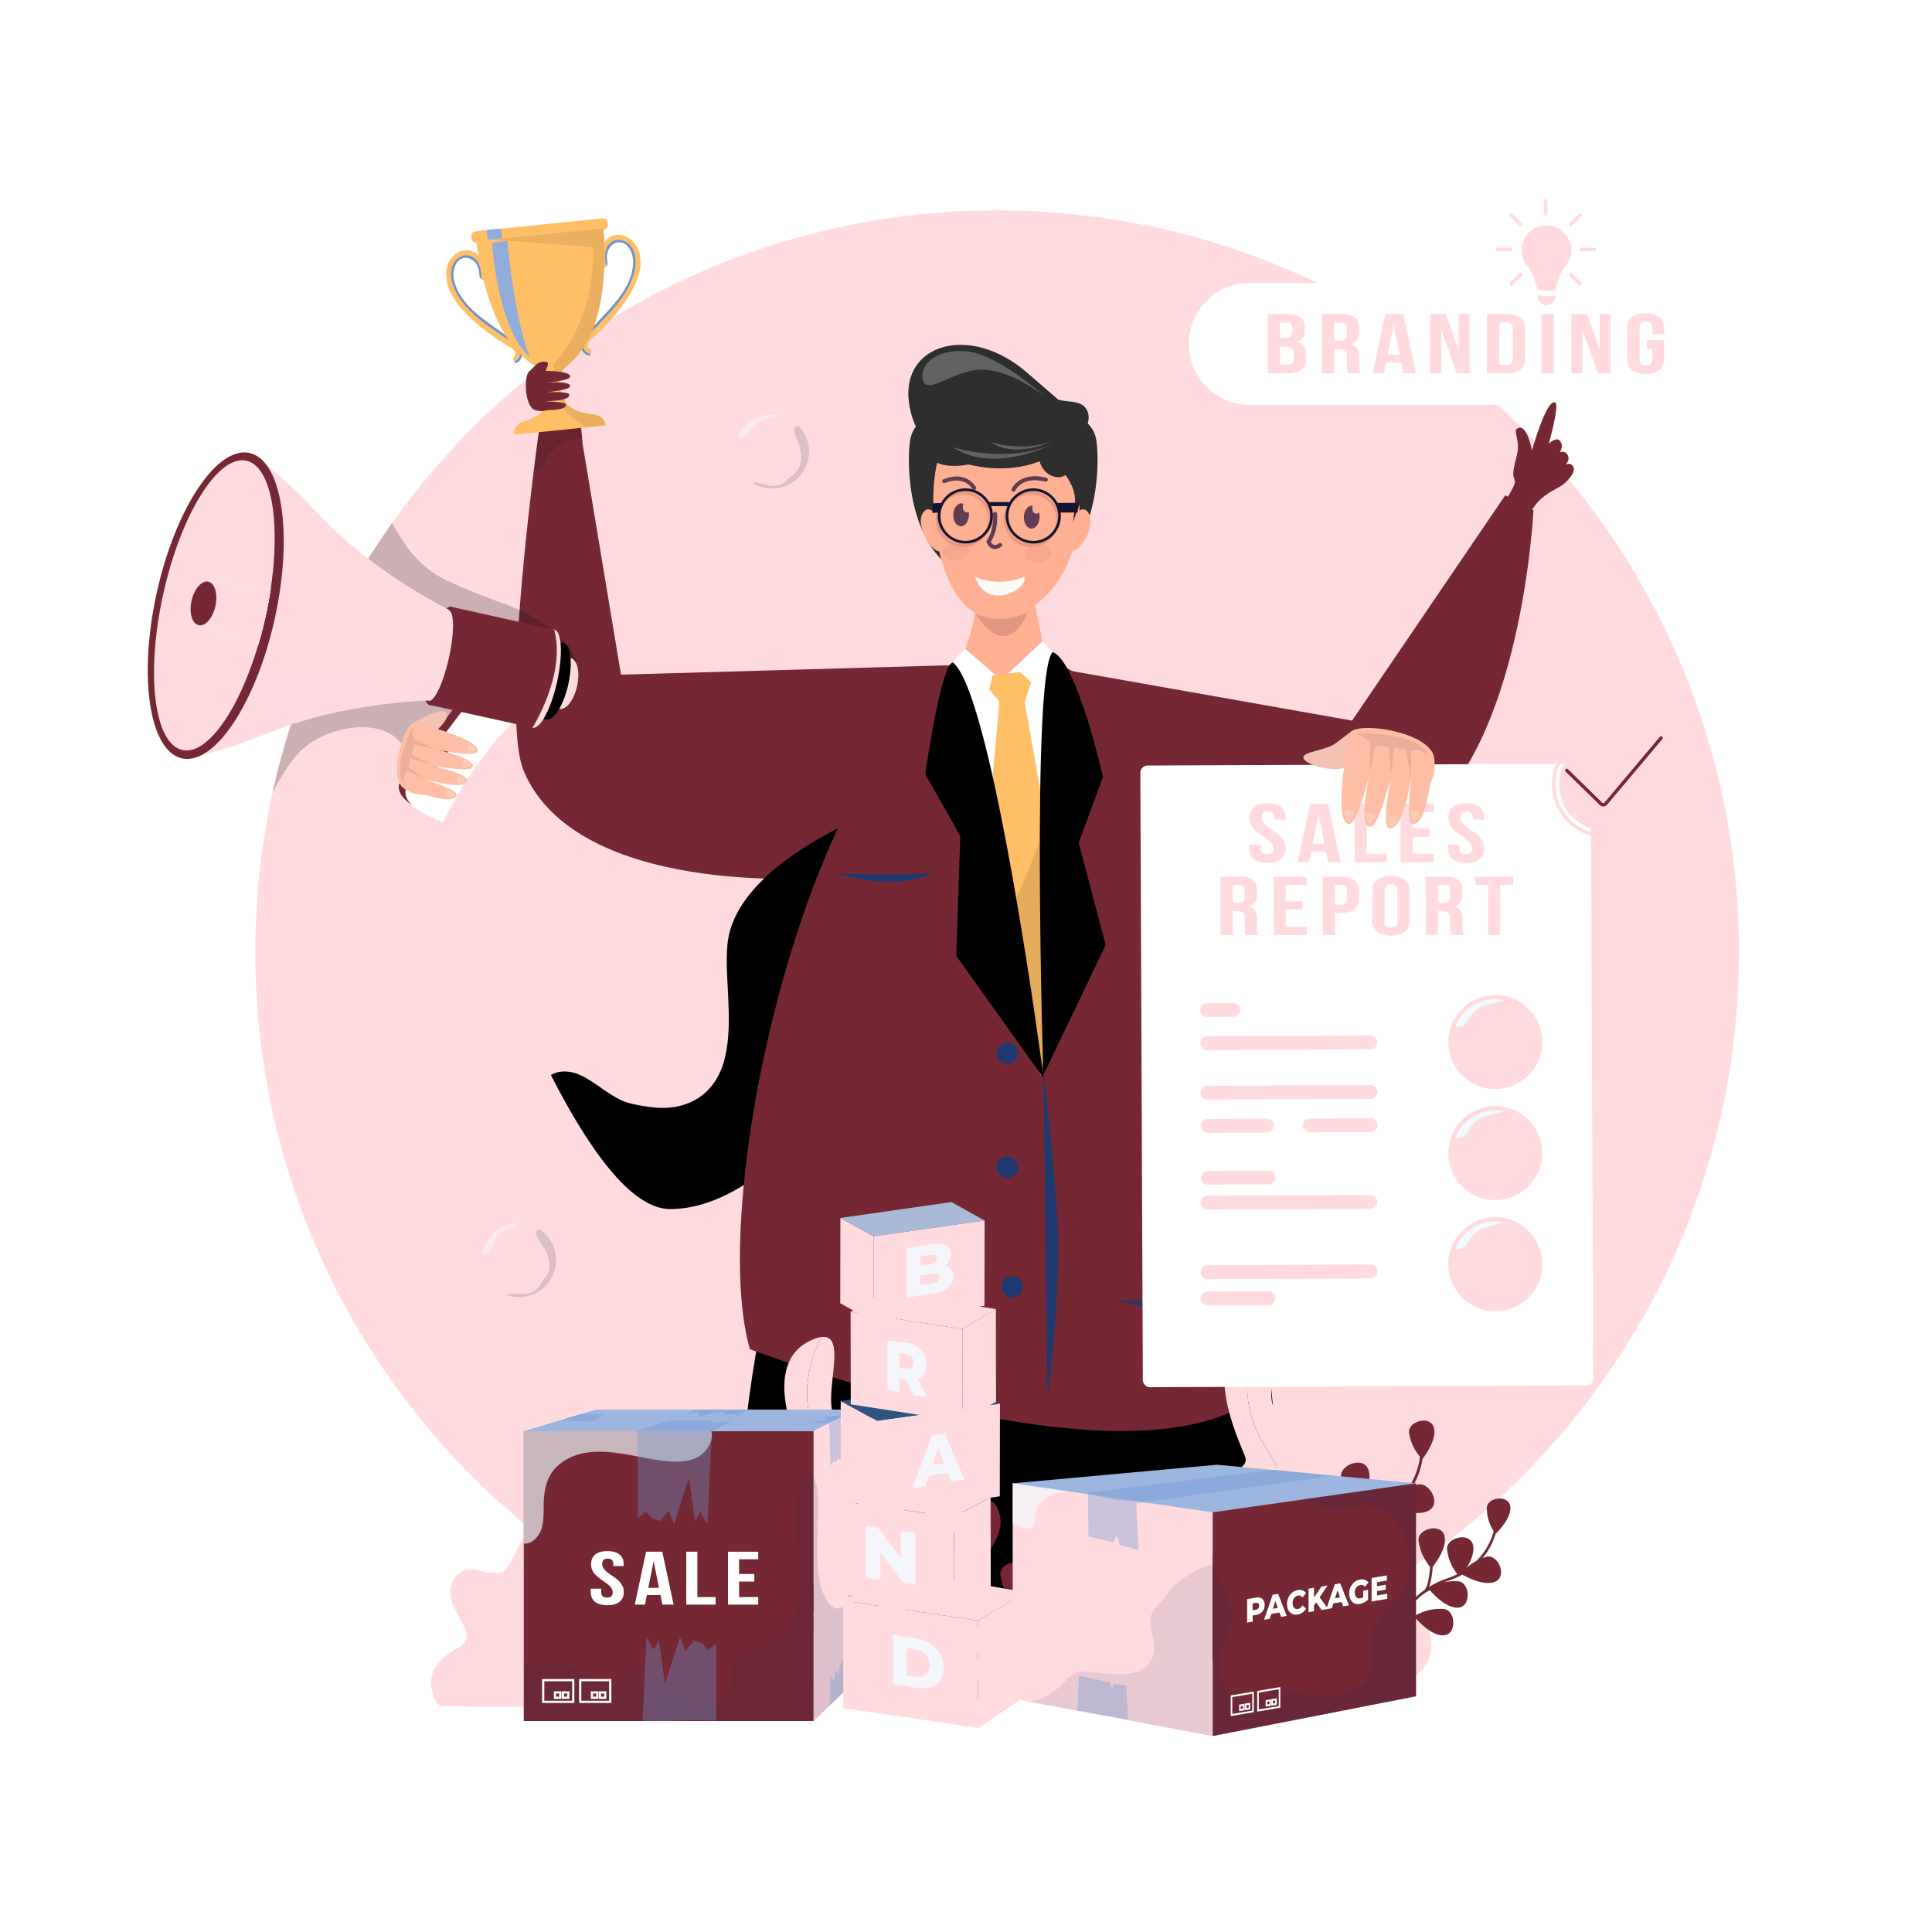 <svg id="SvgjsSvg1208" width="360" height="360" xmlns="http://www.w3.org/2000/svg" version="1.1" xmlns:xlink="http://www.w3.org/1999/xlink" xmlns:svgjs="http://svgjs.com/svgjs"><defs id="SvgjsDefs1209"></defs><g id="SvgjsG1210"><svg xmlns="http://www.w3.org/2000/svg" enable-background="new 0 0 3000 3000" viewBox="0 0 3000 3000" width="360" height="360" version="1.1" xmlns:xlink="http://www.w3.org/1999/xlink" xmlns:svgjs="http://svgjs.com/svgjs"><path fill="#ffdbe0" d="M2700.27,1478.66c0,479.53-293.02,890.64-709.76,1063.83c-33.24,13.91-67.16,26.23-101.82,36.87    c-9.43,3-18.96,5.79-28.5,8.48c-77.59,21.75-158.49,35.61-241.72,40.61c-9.01,0.53-18.07,0.95-27.07,1.26    c-11.9,0.47-23.91,0.74-35.92,0.79c-2.37,0.05-4.79,0.05-7.11,0.05c-4.11,0-8.27,0-12.38-0.11c-6.64,0-13.22-0.16-19.8-0.32    c-0.63,0-1.21-0.05-1.79-0.05c-96.23-2.79-189.46-17.38-278.43-42.35c-32.82-9.27-65.1-19.86-96.65-31.97    c-1.9-0.68-3.79-1.37-5.58-2.16c-431.39-166.39-737.31-584.93-737.31-1074.94c0-636.18,515.72-1151.95,1151.95-1151.95    c178.09,0,346.74,40.4,497.28,112.61h-104.98c-26.28,0-49.93,10.53-67.05,27.65c-17.12,17.12-27.71,40.82-27.71,66.89    c0,52.36,42.4,94.76,94.76,94.76h385.09C2555.95,839.27,2700.27,1142.08,2700.27,1478.66z" class="colore5eaf6 svgShape"></path><path fill="#752834" d="M1488.7,1032.58l-217.78,330.43c0,0-374.23,30.06-457.45-165.2c-22.07-51.83-11.38-216.91,2.42-352.8     c10.74-105.56,23.33-193.47,23.81-197.21c0.05-0.05,0.05-0.11,0.05-0.11h60.99l4.06,42.24l59.47,357.66L1488.7,1032.58z" class="colorb7c9e4 svgShape"></path><path fill="#000000" d="M830.45,728.6c5.61-1.34,11.19-3.29,14.56-8.25c3.06-4.51,4.8-9.75,8.03-14.18     c11.69-16.07,31.11-24.47,50.67-27.47l-2.98-31h-61c0,0,0,0.05-0.05,0.11c-0.28,2.21-4.79,33.82-10.65,81.08     C829.51,728.79,829.99,728.71,830.45,728.6z" opacity=".1" class="color1f3c66 svgShape"></path><path fill="#ffbf66" d="M935.91,416.57l0.04,0c2.25-0.23,4.17-1.36,5.46-2.99c1.42-1.78,2.08-4.15,1.57-6.56         c-0.04-0.2-0.08-0.39-0.11-0.58c-0.01-0.02-0.01-0.05-0.01-0.06c-0.06-0.27-0.1-0.54-0.15-0.81         c-0.03-0.15-0.05-0.31-0.08-0.46c-0.02-0.12-0.04-0.24-0.05-0.36c-0.04-0.23-0.07-0.46-0.09-0.69         c-3.31-25.74,22.81-38.2,35.28-17.71c0.35,0.57,0.68,1.17,1.01,1.79c2.2,4.19,3.86,9.56,4.72,16.23         c-0.45,46.54-38.2,75.14-75.88,118.14c-6.93,8.31-6.74,16.25-3.6,21.83c0.34,0.6,0.71,1.17,1.11,1.72         c0.14,0.19,0.28,0.37,0.43,0.56c0.14,0.18,0.3,0.35,0.45,0.53c0.6,0.7,1.26,1.33,1.96,1.9c0.86,0.71,1.78,1.32,2.73,1.8         c0.94,0.49,1.91,0.85,2.88,1.09c0.34,0.08,0.69,0.15,1.03,0.2c0.07,0.01,0.15,0.02,0.23,0.03c0.35,0.04,0.7,0.07,1.04,0.07         l0.19-0.51l0.43-1.18c-0.01,0-0.01,0-0.02,0c-0.37-0.12-0.75-0.27-1.13-0.43c0.38,0.15,0.75,0.29,1.13,0.41l0.01,0.01         l1.44-3.89c0,0,0.01,0,0.01,0c0.18-0.5,0.25-1.02,0.19-1.52c-0.1-1.02-0.67-1.97-1.58-2.55c-4.51-2.88-6.68-8.78,2.59-16.45         c48.35-44.22,78.95-91.12,75.15-122.83C991.97,351.55,919.6,347.69,935.91,416.57z M944.9,380.21         c0.01-0.01,0.01-0.01,0.02-0.02c0.47-0.48,0.97-1.01,1.52-1.59c6.02-6.28,15.16-7.82,23.47-4         c-8.31-3.81-17.44-2.27-23.45,4.01c-0.59,0.61-1.13,1.17-1.62,1.69c-2.41,2.51-3.7,3.86-3.89,4.05         C941.13,384.16,942.45,382.78,944.9,380.21z M912.6,548.64c0.53,0.35,1.07,0.66,1.63,0.95         C913.67,549.31,913.12,548.99,912.6,548.64z" class="color4977ad svgShape"></path><path fill="#6d95d5" d="M986.84,404.35c0.97,25.71-14.57,55.32-46.2,87.98l-31.57,32.94l-0.09,0.13         c-5.7,8.3-3.38,14.79-1.49,17.93c2.05,3.4,5.81,5.14,9.31,6.29l-0.32,0.91l-0.01,0.01l-0.42,1.18l-0.18,0.51         c-0.35-0.01-0.7-0.03-1.05-0.08c-0.08-0.01-0.15-0.02-0.23-0.03c-0.34-0.05-0.69-0.12-1.03-0.2         c-0.97-0.24-1.94-0.6-2.88-1.09c-0.95-0.49-1.86-1.09-2.73-1.8c-0.69-0.57-1.34-1.21-1.96-1.9c-0.15-0.18-0.3-0.35-0.45-0.53         c-0.15-0.18-0.29-0.37-0.43-0.56c-0.4-0.54-0.78-1.11-1.11-1.72c-3.19-5.62-3.42-13.62,3.54-21.95         c37.68-43,75.42-71.6,75.87-118.13c-0.85-6.61-2.5-11.94-4.65-16.11c-0.33-0.62-0.66-1.22-1.01-1.79         c-12.44-20.64-38.63-8.11-35.28,17.71c0.02,0.23,0.06,0.46,0.09,0.69c0.02,0.12,0.03,0.24,0.05,0.36         c0.02,0.15,0.05,0.3,0.08,0.46c0.04,0.27,0.09,0.54,0.15,0.81c0,0.02,0,0.04,0.01,0.06c0.03,0.19,0.08,0.38,0.11,0.58         c0.51,2.42-0.15,4.79-1.57,6.56c-3.43-14.01-2.26-25.79,3.43-33.27c0.02-0.03,0.04-0.06,0.06-0.09         c0.01-0.01,0.01-0.01,0.02-0.02c0.46-0.59,0.95-1.16,1.46-1.7c6.19-6.47,15.69-7.9,24.19-3.66         C980.24,379.67,986.18,390.42,986.84,404.35z" class="color6d95d5 svgShape"></path><path fill="#ffbf66" d="M802.35,533.2c-45.56-34.54-88.28-54.97-98.09-100.46c-0.49-6.71,0.06-12.3,1.36-16.85         c0.2-0.68,0.4-1.33,0.63-1.96c8.1-22.58,36.19-15.63,38.13,10.25c0.02,0.23,0.03,0.47,0.05,0.7         c0.01,0.12,0.01,0.24,0.02,0.36c0,0.15,0.01,0.31,0.02,0.46c0.01,0.27,0.02,0.55,0.02,0.82c0,0.02,0,0.04,0,0.07         c0.01,0.19,0,0.39,0.01,0.59c-0.01,2.47,1.11,4.67,2.86,6.12c1.6,1.34,3.73,2.06,5.99,1.82c0.13-4.31-0.01-8.28-0.38-11.94         c-5.73-56.45-67.11-37.36-59.48,10.69c2.66,31.82,42.07,71.62,98.32,105.21c10.61,5.65,9.67,11.86,5.84,15.59         c-1.15,1.13-1.38,2.9-0.53,4.27c0-0.01,0.01-0.01,0.01-0.01l2.19,3.52c0.01,0,0.01-0.01,0.01-0.01         c0.34-0.2,0.68-0.41,1.02-0.63c-0.34,0.23-0.68,0.45-1.02,0.64c-0.01,0.01-0.01,0.01-0.02,0.01l0.7,1.11l0.25,0.41         c0.33-0.08,0.67-0.17,1.01-0.28c0.08-0.03,0.15-0.05,0.21-0.08c0.32-0.12,0.65-0.26,0.97-0.41c0.9-0.43,1.78-0.98,2.6-1.65         c0.83-0.66,1.61-1.44,2.31-2.31c0.57-0.69,1.09-1.45,1.54-2.25c0.11-0.2,0.22-0.41,0.33-0.61c0.11-0.21,0.21-0.42,0.31-0.63         c0.29-0.61,0.54-1.25,0.74-1.91C812.22,547.76,810.81,539.94,802.35,533.2z M737.22,401.31c2.92,2.02,4.49,3.1,4.71,3.26         c-0.22-0.15-1.76-1.21-4.63-3.18c-0.58-0.4-1.22-0.85-1.92-1.33c-7.37-5.09-16.96-4.59-24.43,1.28         c-1.59,1.25-3.02,2.68-4.26,4.27c1.25-1.59,2.67-3.02,4.27-4.28c7.48-5.87,17.07-6.37,24.43-1.28         c0.65,0.45,1.26,0.87,1.81,1.25C737.21,401.3,737.21,401.31,737.22,401.31z M801.34,561.06c0.48-0.39,0.95-0.81,1.4-1.26         C802.29,560.25,801.82,560.67,801.34,561.06z" class="color4977ad svgShape"></path><path fill="#6d95d5" d="M810.27,553.86c-0.21,0.66-0.46,1.29-0.74,1.91c-0.1,0.22-0.2,0.42-0.31,0.63         c-0.11,0.2-0.22,0.41-0.33,0.61c-0.46,0.8-0.97,1.56-1.54,2.25c-0.71,0.87-1.48,1.64-2.31,2.31c-0.82,0.67-1.7,1.22-2.6,1.65         c-0.32,0.15-0.65,0.28-0.97,0.41c-0.07,0.03-0.14,0.05-0.21,0.08c-0.34,0.12-0.67,0.21-1.01,0.29l-0.25-0.42l-0.68-1.13         l0-0.01l-0.5-0.83c3.2-1.84,6.53-4.29,7.85-8.04c1.23-3.45,2.19-10.29-5.07-17.27l-0.11-0.11l-37.55-25.92         c-37.56-25.63-58.74-51.51-62.95-76.89c-2.14-13.77,1.5-25.5,10-32.18c7.47-5.87,17.07-6.37,24.43-1.28         c0.61,0.43,1.2,0.88,1.78,1.37c0.01,0.01,0.01,0.01,0.02,0.02c0.03,0.03,0.05,0.05,0.08,0.08         c7.07,6.19,10.59,17.49,10.05,31.91c-1.75-1.45-2.87-3.65-2.86-6.12c0-0.2,0-0.4-0.01-0.59c0-0.02,0-0.05,0-0.07         c0-0.28,0-0.55-0.02-0.82c0-0.16-0.01-0.31-0.02-0.46c-0.01-0.12-0.01-0.24-0.02-0.36c-0.01-0.24-0.02-0.47-0.05-0.7         c-1.92-25.97-30.09-32.97-38.13-10.25c-0.22,0.63-0.43,1.28-0.63,1.96c-1.27,4.52-1.81,10.07-1.32,16.72         c9.8,45.49,52.53,65.92,98.08,100.46C810.89,539.82,812.26,547.71,810.27,553.86z" class="color6d95d5 svgShape"></path><path fill="#ffbf66" d="M943.41,345.52l0.35,3.47c0.2,1.98-0.42,3.85-1.58,5.27c-1.12,1.37-2.75,2.33-4.63,2.58        c-0.07,0.01-0.14,0.02-0.21,0.03c11.63,178-56.59,206.86-63.48,218.08c-6.9,11.23-7.82,29.69,5.08,50.04        c8.16,12.88,29.9,17.35,44.79,18.91c8.78,0.92,15.71,7.86,16.61,16.65l-142.26,14.45c-0.89-8.78,4.5-16.98,12.92-19.65        c14.27-4.51,34.67-13.27,40.07-27.53c8.54-22.54,3.93-40.43-5.08-50.04c-6.76-7.2-49.3-17.19-80.44-96.28        c-10.38-26.36-19.5-60.41-25.6-104.58c-3.96,0.4-7.48-2.47-7.88-6.42l-0.35-3.47c-0.4-3.95,2.47-7.48,6.43-7.88l197.39-20.05        C939.48,338.69,943,341.57,943.41,345.52z" class="color4977ad svgShape"></path><path fill="#2e2e2e" d="M873.85,574.94c-6.9,11.23-7.82,29.69,5.08,50.04c8.16,12.88,29.9,17.35,44.79,18.91        c8.78,0.92,15.71,7.86,16.61,16.65l-31.29,3.18c-4.48-4.48-11.03-9.83-20.52-15.45c-25.25-14.97-29.14-83.71-29.14-83.71        s62.1-54.03,62.13-180.7l-158.04-11.8c4.08-0.42,173.62-17.64,173.62-17.64s0.16,0.84,0.46,2.42        c-0.07,0.01-0.14,0.02-0.21,0.03C948.96,534.86,880.75,563.72,873.85,574.94z" opacity=".1" class="color2e2e2e svgShape"></path><rect width="22.33" height="15.4" x="756.48" y="355.93" fill="#91addc" transform="rotate(-5.789 767.448 363.333)" class="color91addc svgShape"></rect><path fill="#91addc" d="M763.94,376.64c0,0,8.35,135.53,59.09,177.93c0,0-21.25-41.62-35.37-180.59L763.94,376.64z" class="color91addc svgShape"></path><path fill="#752834" d="M849.63,593.98c16.11-1.53,36.63-4.5,35.73-9.78c-1.09-6.38-21.01-8.06-38.17-8.32      c4.48-10.27,4.9-12.86,0.99-13.9c-4.32-1.15-11.03-0.25-17.2,5.72c-6.17,5.97-8.67,8.63-8.67,8.63      c-8.37,4.61-8.53,48.99,5.67,59.06c2.95,2.09,7.14,2.32,11.11,2.96c5.15,0.83,4.72-1.31,15.97-1.69      c19.28-0.65,23.76-4.17,23.73-8.09c-0.04-4.43-23.55-5.04-32.7-5.32c0.54-0.02,1.1-0.04,1.66-0.07l0.77,0.12l-0.41-0.14      c15.22-0.62,35.98-2.19,35.99-10.05c0.01-4.84-22.81-4.52-33.89-4.04c15.97-2.16,33.49-4.47,34.82-9.06      C886.75,594.05,869.4,592.83,849.63,593.98z" class="colorb7c9e4 svgShape"></path><path fill="#000000" d="M444.4,1194.12c10.21-15.54,22.52-30.54,38.21-40.81c15.69-10.27,33.64-17.27,51.95-21.19    c34.91-7.48,79.78-2.59,95.39,34.72c3.09,7.38,4.77,15.21,6.31,23.03c1.18,6,2.05,12.78,5.43,18.03c3.3,5.15,9.11,6.33,14.88,5.92    c10.61-0.76,21.38-4.46,30.71-9.43c10.26-5.46,19.56-13.04,26.63-22.29c6.69-8.75,10.87-19.08,13.48-29.74    c2.03-8.29,2.26-16.92,4.53-25.15c2.48-9.03,8.25-16.25,15.66-21.83c13.57-10.22,30.43-13.65,46.94-15.94    c18.58-2.58,37.42-3.49,55.84-7.19c15.08-3.03,31.59-8.25,39.81-22.31c8.21-14.02,7.89-29.96,0.71-44.31    c-7.67-15.33-20.74-27.68-34.11-38.06c-13.23-10.26-27.62-19.09-42.52-26.69c-19.08-9.73-39.59-16.16-59.54-23.84    c-13.57-5.23-27.07-10.65-40.43-16.42c-12.43-5.37-24.91-10.74-36.42-17.93c-17.56-10.97-32.44-25.38-44.7-42.01    c-9.03-12.25-16.83-25.33-24.45-38.5c-87.74,123.49-151.68,265.04-185.31,417.96C430.27,1217.96,436.86,1205.59,444.4,1194.12z" opacity=".2" class="color1f3c66 svgShape"></path><path fill="#752834" d="M2333.54,784.02c0,0,19.98-30.47,18.91-36.31c-1.82-9.92-6.35-4.8,2.77-40.26       c6.3-24.52-6.64-37.72,0.98-42.2c14.99-8.83,22.62,34.42,22.62,34.42s22.33-80.71,35.97-74.66c7.35,3.26-9.81,63.77-9.81,63.77       s10.72-10.13,16.29-5.18c8.21,7.29,0.87,18.72,0.87,18.72s7.51-3.24,11.87,3.82c4.98,8.07-2.82,15.12-2.82,15.12       s5.86-2.53,9.37,0.4c3.51,2.94,8.15,10.2-9.55,27.39c-14.41,13.99-42.9,15.28-60.99,60.2L2333.54,784.02z" class="colorb7c9e4 svgShape"></path><path fill="#752834" d="M2337.3,769.11l-237.81,349.83l-488.13-86.36c-2.5,29.27,2.46,252.45,123.91,255.33     c86.41,7.46,402.01,33.72,465.61-11.26c163.12-115.38,180.23-484.38,180.23-484.38L2337.3,769.11z" class="colorb7c9e4 svgShape"></path><path fill="#000000" d="M1990.48,2542.51c-33.19,13.88-67.11,26.19-101.81,36.87c-9.41,2.96-18.95,5.79-28.49,8.45        c-77.55,21.79-158.48,35.61-241.7,40.62c-8.99,0.54-18.05,0.97-27.1,1.27c-11.89,0.48-23.9,0.72-35.91,0.78        c-46.23-241.34-86.84-463.92-112.92-608.46h512.98C1980.77,2160.19,1990.36,2344.26,1990.48,2542.51z" class="color1f3c66 svgShape"></path><path fill="#000000" d="M1646.85,2022.04c-6.88,131.99-22.15,354.38-55.46,607.67c-11.89,0.48-23.9,0.72-35.91,0.78        c-2.35,0.06-4.77,0.06-7.12,0.06c-4.1,0-8.27,0-12.37-0.12c-6.64,0-13.22-0.12-19.8-0.3c-0.6,0-1.21-0.06-1.81-0.06        c-96.2-2.78-189.44-17.38-278.4-42.37c-32.83-9.23-65.12-19.86-96.68-31.93c-1.87-0.72-3.74-1.39-5.55-2.17        c7-203.32,23.66-392.04,55.82-531.57H1646.85z" class="color19395e svgShape"></path><path fill="#000000" d="M1245.32,1690.77c2.19-74.29,17.23-147.96,37.81-219.19c10.49-36.31,22.69-71.87,37.21-106.77      c14.55-34.99,30.28-69.72,40.97-106.14c-4.83,1.97-9.66,3.94-14.45,6.01c-31.71,13.69-62.66,29.33-92.02,47.56      c-30.53,18.96-60.02,40.97-83.85,68.05c-21.4,24.32-38.28,53.47-41.39,86.23c-2.69,28.3,0.19,56.99,1.35,85.3      c1.24,30.09,1.8,60.87-5.22,90.36c-6.43,27-20.83,51.41-45.49,65.34c-16.46,9.29-34.97,13.23-53.78,12.77      c-11.59-0.28-23.12-1.89-34.49-4.06c-10-1.9-19.61-3.98-28.8-8.5c-18.41-9.07-34.12-22.56-51.72-32.97      c-13.69-8.1-29.36-13.59-45.33-9.77c-3.88,0.93-7.4,2.42-10.68,4.27c59.01,115.83,124.94,208.17,185.18,208.17      c77.01,0,150.95-56.26,207.27-115.17C1245.33,1738.54,1244.62,1714.6,1245.32,1690.77z" class="color1f3c66 svgShape"></path><path fill="#752834" d="M1164.52,2095.21c-73.28-251.39,119.7-1073.12,408.11-1079.3c300.01-6.43,589.65,920.87,404.82,1129.99      C1851.81,2288.07,1474.3,2207.86,1164.52,2095.21z" class="color274675 svgShape"></path><path fill="#203a6f" d="M1301.97 1356.72c0 0 113.91 3.13 147.35-2.09C1449.32 1354.63 1402.29 1385.99 1301.97 1356.72zM1318.69 2019.27c0 0 113.91 3.14 147.35-2.09C1466.04 2017.17 1419.01 2048.52 1318.69 2019.27zM1736.7 2019.27c0 0 113.9 3.14 147.34-2.09C1884.04 2017.17 1837.02 2048.52 1736.7 2019.27z" class="color203a6f svgShape"></path><path fill="#2e2e2e" d="M1702.56,684.93c-5.36-37.55-42-39.57-42-39.57l-140.02,18.97l-65.51-18.97c0,0-36.63,2.01-42,39.57          c-5.36,37.55-3.04,160.16,74.92,203.94c1.48,0.83,138.32,0.77,139.69,0C1705.6,845.09,1707.92,722.48,1702.56,684.93z" class="color2e2e2e svgShape"></path><path fill="#ffb092" d="M1464.83,692.63c23.75-41.74,6.96-33.83,109.98-35.33c103.02-1.5,107.65,102.47,98.57,163.29          c-8.58,57.48-35.09,96.13-66.25,119.03l16.61,78.89c0,0-13,35.52-67.23,33.29c-57.97-2.38-61.72-32.6-61.72-32.6          s19.3-50.49,18.4-68.1C1447.11,911.97,1434.63,745.69,1464.83,692.63z" class="colorffb092 svgShape"></path><path fill="#33133f" d="M1632.81 856.84c1.02 7.51-7.36 14.84-18.71 16.38-11.36 1.54-21.39-3.29-22.41-10.8-1.02-7.51 7.36-14.84 18.71-16.38C1621.76 844.5 1631.79 849.34 1632.81 856.84zM1504.84 853.44c1.02 7.51-7.36 14.84-18.71 16.38-11.35 1.55-21.39-3.29-22.41-10.8-1.02-7.51 7.36-14.84 18.71-16.38C1493.79 841.1 1503.82 845.94 1504.84 853.44z" opacity=".05" class="color33133f svgShape"></path><path fill="#603d52" d="M1512.5 760.87c-1.09-.03-2.13-.64-2.69-1.67-.48-.91-12.05-21.46-42.43-9.15-1.6.65-3.45-.12-4.11-1.74-.66-1.62.12-3.46 1.74-4.11 35.82-14.52 50.24 11.78 50.38 12.04.81 1.54.22 3.46-1.32 4.27C1513.58 760.78 1513.04 760.89 1512.5 760.87zM1573.74 763.39c-.4-.01-.79-.1-1.17-.27-1.59-.7-2.32-2.55-1.63-4.14.12-.28 12.47-27.48 53.71-17.24 1.7.42 2.73 2.14 2.31 3.83-.43 1.69-2.15 2.73-3.83 2.3-35.85-8.89-45.99 12.72-46.41 13.64C1576.19 762.73 1574.99 763.43 1573.74 763.39zM1544.5 852.58c-1.09-.04-2.16-.23-3.2-.56-6.63-2.16-9.22-9.79-9.33-10.11-.31-.95-.16-1.99.41-2.8 11.84-16.97 9.63-40.61 9.61-40.84-.18-1.73 1.08-3.28 2.82-3.46 1.68-.21 3.29 1.08 3.46 2.82.11 1.03 2.39 24.9-9.72 43.64.85 1.68 2.48 4.04 4.74 4.76 2.12.68 4.74-.09 7.79-2.27 1.42-1.01 3.39-.69 4.41.73 1.01 1.42.69 3.39-.74 4.41C1551.17 851.44 1547.74 852.68 1544.5 852.58z" class="color603d52 svgShape"></path><path fill="#fcfaf7" d="M1513.9,895.64c0,0,35.49,17.47,76.44,0C1598.95,912.7,1533.38,951.52,1513.9,895.64z" class="colorfcfaf7 svgShape"></path><path fill="#603d52" d="M1504.61 799.86c-.37 9.78-5.99 17.61-12.72 17.36-6.85-.25-11.98-8.31-11.61-18.22.24-9.78 5.99-17.61 12.72-17.36.98 0 1.96.25 2.93.73-.49 1.22-.86 2.69-.86 4.16-.24 5.01 2.45 9.17 5.87 9.17 1.1 0 2.2-.37 3.18-1.22C1504.49 796.19 1504.61 798.03 1504.61 799.86zM1614.28 803.29c-.37 9.9-6.11 17.73-12.84 17.48-6.72-.24-11.86-8.44-11.62-18.22.37-9.78 6.11-17.61 12.84-17.36.24 0 .61 0 .86.12-.25.98-.49 2.08-.49 3.18-.24 5.01 2.45 9.17 5.87 9.17 1.1 0 2.2-.37 3.18-1.22.37-.25.73-.61 1.1-1.1C1613.92 797.66 1614.41 800.47 1614.28 803.29z" class="color603d52 svgShape"></path><path fill="#ffb092" d="M1458.7 805.89c0 0-16.05-27.52-26.37-8.03-10.32 19.49 12.57 58.6 27.48 58.6C1474.71 856.47 1458.7 805.89 1458.7 805.89zM1664.5 805.89c0 0 16.05-27.52 26.37-8.03 10.32 19.49-12.57 58.6-27.48 58.6C1648.48 856.47 1664.5 805.89 1664.5 805.89z" class="colorffb092 svgShape"></path><path fill="#2e2e2e" d="M1595.52,579.22c19.78,17.24,35.36,30.72,47.66,41.28c1.48,0.45,2.96,0.89,4.49,1.19         c14.7,2.88,33.56,0.29,40.64,16.18c3,6.72,2.5,13.62,0.58,20.67c0.02,0.01,0.04,0.02,0.04,0.02s-0.05,0.07-0.06,0.1         c-3.5,12.78-11.67,26.07-12.58,39.85c0.35-5.26,16.92,16.76,17.85,21.65c2.82,14.71,6.76,37.32-6.13,43.67         c-7.5,3.69-12.77,23.54-21.91,47.08c3.33-29.89,8.79-44.02-11.4-73.22c-14.93,9.33-35.61-2.18-40.38-21.41         c-28.37,10.91-65.07,15.93-110.67,4.92c-25.26,5.01-56.41,3.71-69.74-22.81c-3.87-7.7-5.48-16.15-5.59-24.88         c-8.11-12.81-14.41-28.98-17.04-49.5C1399.76,534.44,1505.96,501.17,1595.52,579.22z" class="color2e2e2e svgShape"></path><path fill="#ffffff" d="M1479.1,694.24c0,0,76.74,25.61,149.65-2.18C1628.75,692.06,1541.62,736.03,1479.1,694.24z" opacity=".25" class="colorfff svgShape"></path><path fill="#ffffff" d="M1537.75 686.41c0 0 49.45 16.5 96.44-1.4C1634.19 685.01 1578.04 713.34 1537.75 686.41zM1432.59 587.88c-3.48-19.41 16.97-45.66 66.42-42.5 49.45 3.16 122.93 69.99 122.93 69.99s-51.87-41.87-98.12-41.25C1477.58 574.76 1437.83 617.1 1432.59 587.88z" opacity=".25" class="colorfff svgShape"></path><g opacity=".55"></g><path fill="#ea967d" d="M1536.94 793.99c-.36-1.18-.77-2.37-1.24-3.5-.62-1.55-1.34-3.09-2.06-4.53-.77-1.39-1.65-2.73-2.53-4.02-4.79-6.96-11.59-12.42-19.63-15.56-4.84-1.96-10.15-2.99-15.66-2.99-1.6 0-3.2.1-4.74.26-6.34.72-12.26 2.78-17.47 5.92-3.4 2.11-6.54 4.64-9.22 7.57-3.61 3.81-6.49 8.35-8.45 13.34-1.08 2.68-1.86 5.46-2.32 8.4-.46 2.42-.67 4.84-.67 7.37 0 2.47.21 4.84.62 7.21 1.49 8.97 5.82 17 12 23.13 6.49 6.44 14.94 10.82 24.42 12.11 1.91.26 3.86.41 5.82.41 5.25 0 10.3-.93 14.94-2.68 16.28-6.08 27.93-21.79 27.93-40.19C1538.69 801.98 1538.07 797.91 1536.94 793.99zM1507.93 842.99c-3.81 1.29-7.88 1.96-12.11 1.96-1.96 0-3.86-.15-5.72-.46-3.55-.46-6.95-1.49-10.1-2.99-.15-.05-.31-.1-.41-.15-6.13-2.78-11.39-7.16-15.2-12.62-3.45-4.74-5.82-10.3-6.75-16.33-.36-2.01-.52-4.02-.52-6.13 0-.88.05-1.75.16-2.58.26-4.69 1.39-9.12 3.19-13.19 3.04-6.85 7.99-12.67 14.22-16.69 4.84-3.14 10.41-5.26 16.38-5.98 1.55-.21 3.14-.31 4.74-.31 15.77 0 29.32 9.43 35.34 22.98.67 1.49 1.24 2.99 1.7 4.59 1.08 3.55 1.65 7.32 1.65 11.18 0 9.22-3.2 17.62-8.6 24.27C1521.32 836.24 1515.09 840.67 1507.93 842.99zM1642.92 795.9c-.16-.62-.36-1.29-.52-1.91-.36-1.18-.77-2.37-1.24-3.5-1.34-3.4-3.09-6.59-5.2-9.48-3.14-4.28-7.01-7.93-11.49-10.77-2.42-1.6-5-2.94-7.73-4.02-4.79-1.8-10-2.83-15.46-2.83-12.47 0-23.75 5.36-31.58 13.91-.05.05-.1.1-.15.16-3.45 3.76-6.24 8.19-8.14 13.04-1.91 4.84-2.99 10.2-2.99 15.77 0 2.47.21 4.84.62 7.21 3.4 20.2 21.07 35.65 42.25 35.65 8.97 0 17.31-2.73 24.16-7.47 11.28-7.73 18.7-20.71 18.7-35.4C1644.16 802.7 1643.74 799.2 1642.92 795.9zM1625.35 836.55c-6.6 5.26-14.94 8.4-24.06 8.4-5.67 0-11.03-1.24-15.87-3.45-.05-.05-.1-.05-.15-.05-11.59-5.25-20.15-16.07-22.15-29.06-.36-2.01-.52-4.02-.52-6.13 0-5.62 1.18-10.97 3.35-15.77 6.03-13.55 19.63-22.98 35.34-22.98 8.76 0 16.8 2.89 23.24 7.83 5.26 3.86 9.43 9.07 12.11 15.15.67 1.49 1.24 2.99 1.7 4.59 1.08 3.55 1.65 7.32 1.65 11.18 0 9.12-3.14 17.47-8.4 24.06C1629.78 832.64 1627.67 834.75 1625.35 836.55z" class="colorea967d svgShape"></path><path fill="#141430" d="M1675.25,780.71l-32.96,0.29c-3.25-6.02-7.88-11.22-13.49-15.09c-6.9-4.79-15.25-7.57-24.32-7.57        c-15.76,0-29.56,8.54-37.03,21.26h-31.41c-7.47-12.71-21.27-21.26-37.03-21.26c-1.18,0-2.37,0.05-3.56,0.15        c-6.8,0.57-13.14,2.68-18.7,6.03c-6.54,4.07-11.95,9.74-15.56,16.49c0,0,0,0,0,0.01l-13.25,0.62v14.87l8.56-0.62        c0,0,0,0.01,0,0.01c-0.1,0.41-0.1,0.77-0.15,1.18c-0.15,1.34-0.21,2.73-0.21,4.12c0,4.28,0.62,8.35,1.75,12.26        c2.16,7.16,6.13,13.5,11.38,18.55c4.17,4.07,9.12,7.21,14.63,9.33c0.1,0.05,0.26,0.1,0.41,0.15c3.19,1.13,6.59,1.96,10.1,2.32        c1.49,0.15,3.04,0.26,4.59,0.26c4.38,0,8.6-0.67,12.62-1.85c7.21-2.27,13.6-6.34,18.6-11.7c7.21-7.62,11.64-17.93,11.64-29.32        c0-2.47-0.21-4.84-0.62-7.21c-0.21-1.18-0.41-2.37-0.72-3.5c-0.41-1.54-0.87-3.08-1.44-4.52h25.29        c-0.56,1.44-1.03,2.98-1.44,4.52c-0.88,3.4-1.34,7.01-1.34,10.72c0,4.28,0.62,8.35,1.75,12.26        c3.86,12.88,13.65,23.29,26.23,27.98c0.05,0,0.1,0,0.15,0.05c4.59,1.65,9.53,2.58,14.74,2.58c9.43,0,18.14-3.04,25.19-8.14        c2.27-1.7,4.33-3.56,6.23-5.62c7.11-7.63,11.44-17.83,11.44-29.11c0-1.8-0.1-3.56-0.36-5.31c0-0.01,0-0.01,0-0.01h26.14        L1675.25,780.71z M1508.8,838.61c-3.09,0.87-6.39,1.29-9.79,1.29c-1.49,0-2.99-0.1-4.48-0.31        c-11.02-1.24-20.61-7.11-26.79-15.61c-2.52-3.45-4.54-7.37-5.77-11.59c-1.03-3.3-1.55-6.8-1.6-10.41        c-0.05-0.26-0.05-0.52-0.05-0.77c0-3.71,0.52-7.32,1.55-10.72c1.34-4.95,3.71-9.43,6.85-13.34c2.52-3.25,5.62-6.08,9.07-8.35        c5.15-3.4,11.18-5.57,17.62-6.13c1.19-0.15,2.37-0.21,3.61-0.21c6.03,0,11.75,1.39,16.8,3.92        c9.84,4.69,17.31,13.45,20.35,24.11c0.46,1.49,0.82,3.04,1.03,4.59c0.36,2.01,0.52,4.02,0.52,6.13        C1537.71,819.19,1525.44,834.29,1508.8,838.61z M1629.57,830.68c-6.75,5.77-15.51,9.22-25.09,9.22        c-17.52,0-32.25-11.59-37.04-27.51c-1.08-3.56-1.65-7.32-1.65-11.18c0-3.71,0.52-7.32,1.55-10.72        c1.34-4.79,3.61-9.22,6.54-13.04c0.05-0.05,0.1-0.1,0.15-0.16c7.06-9.02,18.08-14.84,30.45-14.84        c5.98,0,11.59,1.34,16.59,3.76c2.78,1.29,5.41,2.94,7.78,4.89c6.08,4.9,10.61,11.65,12.78,19.37        c0.46,1.49,0.82,3.04,1.03,4.59c0.36,2.01,0.52,4.02,0.52,6.13C1643.17,813.01,1637.92,823.57,1629.57,830.68z" class="color141430 svgShape"></path><path fill="#33133f" d="M1514.55,952.82c0,0,37.65,20.2,81.72-2.75C1596.27,950.07,1566.89,1032.71,1514.55,952.82z" opacity=".15" class="color33133f svgShape"></path><polygon fill="#ffffff" points="1498.1 1007.17 1554.86 1055.76 1618.8 995.65 1638.21 1015.67 1617.21 1666.75 1479.02 1028.94" class="colorfff svgShape"></polygon><polygon fill="#ffbf66" points="1541.28 1048.79 1583.42 1043.56 1601.54 1058.89 1591.09 1090.59 1659.02 1468.89 1615.82 1669.54 1519.68 1456.35 1551.73 1089.2 1536.05 1070.39" class="color4977ad svgShape"></polygon><path fill="#000000" d="M1624.81,1278.39c-6.05,17.36-12.75,34.46-19.37,51.15c-18.08,45.63-38.58,90.24-57.69,135.43      c-3.85,9.11-7.85,18.21-11.88,27.31l79.94,177.26l43.19-200.65L1624.81,1278.39z" opacity=".1" class="color1f3c66 svgShape"></path><path fill="#000000" d="M1634.63,1012.56c-33.78,30.65-14.62,656.97-14.62,656.97l96.84-202.05l-41.8-158.84l37.62-102.41      C1712.67,1206.24,1671.91,1025.44,1634.63,1012.56z" class="color1f3c66 svgShape"></path><path fill="#000000" d="M1479.62,1028.58c62.7,49.12,141.08,645.83,141.08,645.83l-135.85-190.19l6.27-186.01l-54.34-96.15      C1436.78,1202.06,1460.8,1031.72,1479.62,1028.58z" class="color1f3c66 svgShape"></path><path fill="#203a6f" d="M1620.31 1666.64l6.37 505.76c0 0 22.39-171.11 14.92-285.82C1634.14 1771.87 1620.31 1666.64 1620.31 1666.64zM1580.99 1635.74c0 9.24-7.48 16.73-16.72 16.73-9.23 0-16.71-7.49-16.71-16.73 0-9.23 7.48-16.71 16.71-16.71C1573.5 1619.03 1580.99 1626.51 1580.99 1635.74zM1580.99 1812.35c0 9.24-7.48 16.72-16.72 16.72-9.23 0-16.71-7.48-16.71-16.72 0-9.23 7.48-16.71 16.71-16.71C1573.5 1795.64 1580.99 1803.12 1580.99 1812.35zM1588.66 1998.02c0 9.23-7.49 16.72-16.72 16.72-9.24 0-16.73-7.48-16.73-16.72 0-9.23 7.49-16.71 16.73-16.71C1581.17 1981.3 1588.66 1988.78 1588.66 1998.02z" class="color203a6f svgShape"></path><path fill="#752834" d="M709.72,1092.97l-33.19,43.93l10.91,20.04l-38.1,45.1c0,0-34.73,0.55-29.55,24.53         c5.18,23.98,54.47,39.44,54.47,39.44s123.92-148.85,119.63-161.62C789.6,1091.63,709.72,1092.97,709.72,1092.97z" class="color274675 svgShape"></path><path fill="url(#a)" d="M689.04,1162.57c0,0,2.94,5.6-2.05,10.22c-4.99,4.62-8.84,2.74-8.84,2.74s-0.56,3.04-3.9,9.09         c-3.34,6.05-8.8,3.35-8.8,3.35s-3.02,3.12-3.41,4.82c-0.38,1.7-0.25,9.75-4.66,9.49c-4.41-0.26-6.54-1.95-6.54-1.95         l16.01-19.05l14.64-17.21L689.04,1162.57z"></path><path fill="#ffffff" d="M725.49,1093.72l-35.2,46.31l11.58,21.14l-40.42,47.55c0,0-36.86,0.57-31.35,25.86         c5.51,25.29,57.81,41.61,57.81,41.61s52.01-109.4,126.9-170.4C810.26,1092.33,725.49,1093.72,725.49,1093.72z" class="colorfff svgShape"></path><path fill="url(#b)" d="M709.82,1219.88         c4.91-10.02,10.58-19.59,16.77-28.86c6.31-9.44,12.99-18.62,19.29-28.06c2.34-3.51,4.75-6.99,6.7-10.74         c1.96-3.77,3.64-7.97,3.55-12.29c-0.17-7.83-6.49-12.48-12.88-15.69c-6.68-3.35-13.84-5.44-20.71-8.32         c-3.57-1.5-7.26-2.67-10.91-3.97l13.86-18.23c0,0,84.77-1.39,89.32,12.07c-59.61,48.55-104.72,127.76-120.65,158.07         C697.61,1248.66,702.97,1233.87,709.82,1219.88z"></path><path fill="#276093" d="M678.18 1172.52c2.39 1.76 6.41.38 8.97-3.1 2.57-3.48 2.71-7.72.31-9.49-2.39-1.76-6.41-.38-8.97 3.1C675.93 1166.51 675.79 1170.76 678.18 1172.52zM665.8 1185.96c2.39 1.77 6.41.38 8.98-3.1 2.57-3.48 2.7-7.73.31-9.49-2.39-1.76-6.41-.38-8.98 3.1C663.55 1179.95 663.41 1184.2 665.8 1185.96zM653.42 1199.41c2.39 1.77 6.41.38 8.98-3.1 2.56-3.48 2.7-7.73.31-9.49-2.39-1.77-6.41-.38-8.98 3.1C651.17 1193.39 651.03 1197.64 653.42 1199.41z" class="color276093 svgShape"></path><path fill="url(#c)" d="M789.56,1110.57l-26.53,0.29        c0,0-83.25,127.41-106.99,131.26c-23.74,3.86,10.32,32.87,21.99,24.55C689.69,1258.35,743.81,1134.56,789.56,1110.57z"></path><path fill="url(#d)" d="M690.29,1140.03l-13.75-3.14        c0,0,16.56-4.84,23.98-17.03c7.42-12.19,15.52-23.37,15.52-23.37l4.75,3.65L690.29,1140.03z"></path><path fill="#f9f9f9" d="M685.13 1160.71c-.82-1.66-4.85.29-6.08 4.19-1.23 3.9-.91 8.2 1.57 7.11 2.49-1.09-.76-3.58.78-6.18C682.95 1163.23 685.83 1162.12 685.13 1160.71zM671.31 1175.09c-.69-1.4-4.11.25-5.15 3.56-1.04 3.31-.78 6.95 1.33 6.03 2.11-.92-.65-3.03.66-5.24C669.46 1177.23 671.91 1176.3 671.31 1175.09zM659.42 1188.56c-.69-1.4-4.11.25-5.15 3.56-1.05 3.31-.78 6.95 1.33 6.03 2.11-.92-.65-3.03.66-5.24C657.57 1190.7 660.02 1189.76 659.42 1188.56z" opacity=".26" class="colorf9f9f9 svgShape"></path><path fill="#1a3f76" d="M858.98,1057.22c-4.81,21.73-0.4,41.18,9.84,43.45c10.24,2.27,22.45-13.51,27.26-35.23       c4.81-21.73,0.4-41.18-9.84-43.45C875.99,1019.72,863.79,1035.49,858.98,1057.22z" class="color1a3f76 svgShape"></path><path fill="#ffdbe0" d="M858.98,1057.22c-4.81,21.73-0.4,41.18,9.84,43.45c10.24,2.27,22.45-13.51,27.26-35.23       c4.81-21.73,0.4-41.18-9.84-43.45C875.99,1019.72,863.79,1035.49,858.98,1057.22z" class="color6f95d5 svgShape"></path><path fill="#163a68" d="M839.66,1052.94c-7.29,32.93-3.64,61.75,8.15,64.36c11.79,2.61,27.25-21.98,34.54-54.91       c7.29-32.93,3.65-61.74-8.14-64.36C862.42,995.43,846.95,1020.01,839.66,1052.94z" class="color163a68 svgShape"></path><path fill="#000000" d="M839.66,1052.94c-7.29,32.93-3.64,61.75,8.15,64.36c11.79,2.61,27.25-21.98,34.54-54.91       c7.29-32.93,3.65-61.74-8.14-64.36C862.42,995.43,846.95,1020.01,839.66,1052.94z" class="color1f3c66 svgShape"></path><path fill="#ffdbe0" d="M822.42,1049.13c-9.31,42.06-7.3,78.27,4.49,80.88c11.79,2.61,28.89-29.37,38.2-71.43       c9.31-42.06,7.3-78.27-4.48-80.88C848.83,975.09,831.73,1007.07,822.42,1049.13z" class="colore5eaf6 svgShape"></path><path fill="#752834" d="M860.62,977.7l-159.5-35.3l-33.71,152.31l159.5,35.3C826.91,1130.01,879.32,1047.03,860.62,977.7z" class="color274675 svgShape"></path><path fill="#163a68" d="M662.92,1013.82c-9.31,42.06-7.3,78.27,4.49,80.88c11.79,2.61,28.89-29.37,38.2-71.43       c9.31-42.06,7.3-78.27-4.49-80.88C689.34,939.78,672.23,971.76,662.92,1013.82z" class="color163a68 svgShape"></path><path fill="#752834" d="M662.92,1013.82c-9.31,42.06-7.3,78.27,4.49,80.88c11.79,2.61,28.89-29.37,38.2-71.43       c9.31-42.06,7.3-78.27-4.49-80.88C689.34,939.78,672.23,971.76,662.92,1013.82z" class="color274675 svgShape"></path><path fill="#ffdbe0" d="M497.58,801.37c83.83,88.89,199.87,145.73,199.87,145.73l-0.11,0.56c8.15,3.56,8.12,35.91-0.26,73.72       c-8.61,38.88-22.77,68.82-31.63,66.86c-0.42-0.09-0.81-0.28-1.18-0.5c-16.9,0.55-135.49,5.83-240.64,47.71       c-113.51,45.22-143.3,41.89-143.3,41.89l49.4-223.2l6.2-28.02l49.4-223.2C385.35,702.93,413.76,712.48,497.58,801.37z" class="colore5eaf6 svgShape"></path><path fill="#ffdbe0" d="M551.46,1076.64c20.12-0.78,40.44,1.43,60.44-1.53c18.61-2.75,37.66-8.78,51.52-22.04       c13.6-13.01,21.94-30.53,29.17-47.62c2.21-5.22,4.27-10.38,5.65-15.9c1.39-5.51,2.25-11.13,2.93-16.76       c0.54-4.46,0.99-8.93,1.5-13.39c1.91,13.36,0.07,36.41-5.59,61.97c-8.61,38.88-22.77,68.82-31.63,66.86       c-0.42-0.09-0.81-0.28-1.18-0.5c-16.9,0.55-135.49,5.83-240.64,47.71c-113.51,45.22-143.3,41.89-143.3,41.89       S444.53,1080.79,551.46,1076.64z" opacity=".25" class="color6f95d5 svgShape"></path><path fill="url(#e)" d="M433.85,812.39l1.73,63.69       c0,0,76.51,56.13,213.01,79.56C648.59,955.63,492.5,887.92,433.85,812.39z"></path><path fill="#ffdbe0" d="M371.62,1107.15l28.45-57.01c0,0,93.05-18.59,226.68,17.77C626.75,1067.9,456.67,1063.42,371.62,1107.15z       " opacity=".25" class="color6f95d5 svgShape"></path><path fill="#752834" d="M243.43,920.22c-28.98,130.94-11.47,246.17,39.12,257.37c50.59,11.2,115.1-85.88,144.08-216.82        c28.98-130.94,11.47-246.17-39.12-257.37C336.92,692.21,272.41,789.28,243.43,920.22z" class="color274675 svgShape"></path><path fill="#ffdbe0" d="M253.48,922.44c-27.46,124.06-14.18,232.5,29.67,242.21c43.84,9.7,101.65-83,129.11-207.06        c27.46-124.06,14.18-232.51-29.67-242.21C338.75,705.67,280.95,798.38,253.48,922.44z" class="color6f95d5 svgShape"></path><path fill="url(#f)" d="M291.15,807.67        c-2.64,9.97-5.13,19.98-7.36,30.05c-5.82,26.18-9.67,52.67-12.43,79.34c-2,19.34-3.33,38.81-2.65,58.25        c0.65,18.61,3.12,37.45,9.56,55c6.12,16.66,16.07,31.84,30.12,42.87c15.63,12.28,35.24,18.95,54.76,22.12        c-25.76,47.41-55.12,74.86-79.98,69.35c-43.85-9.71-57.13-118.14-29.67-242.21C263.01,879.43,276.18,840.18,291.15,807.67z"></path><path fill="#f9f9f9" d="M323.45,903.24l-14.96,67.59l92.47,30.55c4.16-14.03,7.96-28.69,11.3-43.78        c3.34-15.08,6.07-29.91,8.21-44.36L323.45,903.24z" class="colorf9f9f9 svgShape"></path><path fill="#f9f9f9" d="M323.45,903.24l-14.96,67.59l92.47,30.55c4.16-14.03,7.96-28.69,11.3-43.78        c3.34-15.08,6.07-29.91,8.21-44.36L323.45,903.24z" class="colorf9f9f9 svgShape"></path><path fill="#ffdbe0" d="M323.45,903.24l-14.96,67.59l92.47,30.55c4.16-14.03,7.96-28.69,11.3-43.78        c3.34-15.08,6.07-29.91,8.21-44.36L323.45,903.24z" class="colore5eaf6 svgShape"></path><path fill="#752834" d="M297.41,932.92c-4.13,18.66,0.82,35.63,11.07,37.9c10.25,2.27,21.9-11.02,26.03-29.68        c4.13-18.66-0.83-35.63-11.07-37.9C313.19,900.96,301.54,914.26,297.41,932.92z" class="color274675 svgShape"></path><path fill="#752834" d="M303.62,934.29c-3.2,14.46-0.27,27.4,6.55,28.91c6.82,1.51,14.94-8.99,18.14-23.44        c3.2-14.46,0.27-27.4-6.55-28.91C314.94,909.34,306.82,919.84,303.62,934.29z" class="colorb7c9e4 svgShape"></path><g></g><path fill="#f4c2b3" d="M643.22,1121.9c0,0,5.38-3.09,18.34-9.74c12.96-6.66,24.34-9.91,30.78-5.91        c6.44,4-2.4,18.79-18.16,30.58S644.1,1133.18,643.22,1121.9z" class="colorf4c2b3 svgShape"></path><path fill="#febea5" d="M643.22,1121.9c0,0,100.98,24.57,98.54,43.89c-1.14,9.03-35.94,3.73-62.86-1.73         c32.68,7.88,60.27,18.42,54.51,27.26c-4.43,6.8-34.03,1.91-61.03-2.45c18.24,4.68,55.45,15.41,53.06,23.27         c-4.06,13.34-41.55,4.33-66.73-2.3c14.72,4.97,52.6,17.56,50.49,24.78c-1.87,6.39-10.9,9.9-42.53,1.44         c-18.46-4.94-18.82-1.24-26.77-5.14c-6.14-3-12.83-5.43-16.58-10.29C605.21,1197.27,627.35,1125.25,643.22,1121.9z" class="colorfebea5 svgShape"></path><path fill="#ffffff" d="M706.34 1235c.41-3.51-9.46-8.74-10.68-8.45 0 0-2.71 8.66-2.5 10.34C693.36 1238.58 705.94 1238.51 706.34 1235zM722.82 1212.95c.41-3.51-9.46-8.74-10.69-8.45 0 0-2.71 8.66-2.5 10.34C709.85 1216.53 722.42 1216.45 722.82 1212.95zM731.09 1188.2c.41-3.51-9.46-8.74-10.68-8.45 0 0-2.71 8.66-2.5 10.34C718.11 1191.79 730.68 1191.71 731.09 1188.2zM738.63 1163.71c.41-3.51-9.46-8.74-10.68-8.44 0 0-2.71 8.66-2.5 10.34C725.66 1167.29 738.23 1167.22 738.63 1163.71z" opacity=".2" class="colorfff svgShape"></path><path fill="#231f20" d="M662.61,1211.13l-30.26-14.65c0,0-9.78,8.4-3.82,21.44c0,0-14.25-12.28-3.2-49         c11.05-36.72,16.65-40.22,16.65-40.22s-3.37,11.44,2.53,20.18c1.31,1.95,33.93,14.92,31.84,14.34         c-2.09-0.58-32.65-7.54-32.65-7.54l-4.56,15.58l29.17,15.86l-31.36-9.83l-3.35,13.44L662.61,1211.13z" opacity=".1" class="color231f20 svgShape"></path><g></g><path fill="#ffdbe0" d="M1963.6,2244.38c67.92,110.04,52.05,138.38,35.14,190.55c-16.57,51,95.17,88.51,29.78,191.6l24.36,5.77      c0,0,169.77,9.21,169.74-77.91c0-87.11-145.53-19.52-133.81-78.65c11.68-59.14,110.32-112.59,85.44-152.85      c-24.84-40.29-67.63,63.07-110.89,22.99c-43.22-40.1,57.79-94.02,57.08-149.21c-0.67-55.18-49.29-4.78-118.47,1.77      c-63.72,6.05,8.6-139.46-42.82-133.65C1939.88,2101.78,1917.9,2170.34,1963.6,2244.38z" class="color527dba svgShape"></path><path fill="#ffdbe0" d="M1869.88,2344.82c4.54,58.41,134.11,121.17,69.82,150.65c-64.31,29.48-30.11,102.92-30.11,102.92      l118.92,28.14c65.4-103.09-46.35-140.6-29.78-191.6c16.92-52.18,32.79-80.51-35.14-190.55c-45.7-74.04-23.72-142.61-4.45-179.59      c-4.43,0.5-9.77,2.13-16.15,5.05c-80.99,37.01-21.21,162.33-9.76,191.41C1944.68,2290.33,1865.37,2286.45,1869.88,2344.82z" class="color6f95d5 svgShape"></path><path fill="#752834" d="M2124.58 2281.39c7.06 17.73-6.74 44.63-12.1 54.01.57 8.38 1.12 23.62-1.13 34.09 8.27-6.98 17.5-13.29 27.88-18.46 9.48-4.73 17.56-10.02 24.53-15.63 6.2-8.34 12.01-14.85 20.03-20.64 14.77-19.76 19.58-40.02 21.09-52.66-8.58-10.97-13.86-20.11-16.86-36.41-3.37-18.35 33.04-29.06 38.54-8.87 5.03 18.49-14.44 44.55-17.78 48.83-1.67 11.33-5.81 27.14-15.77 43.31 1.68-.92 3.38-1.83 5.26-2.74 18.82-9.06 41.13 27.11 20.95 39-16.83 9.92-46.51-.29-55.91-3.96-6.46 4.87-13.77 9.48-22.14 13.65-31.32 15.62-52.29 41.71-65.97 66.03 6.14-1.81 14.22-1.75 20.69-1.44 14.02-9.42 24.82-14.91 44.27-16.86 20.78-2.08 29.39 39.53 6.36 43.81-19.03 3.54-43.12-15.77-50.94-22.6-7.88-.36-18.8-.4-23.35 3.2-.12.1-.28.1-.42.17-14.6 28.1-19.52 52.31-19.61 52.77-.23 1.18-1.37 1.95-2.55 1.72-.18-.03-.35-.09-.51-.16-.88-.41-1.41-1.39-1.21-2.39.14-.74 12.33-61.16 56.14-103.18.06-.07.08-.16.15-.23 4.55-4.64 4.9-24.44 3.97-39.27-12.07-12.01-19.65-21.58-25.36-40.37C2076.77 2276.14 2115.92 2259.63 2124.58 2281.39zM2243.03 2385c4.13 17.21-12.1 40.07-18.26 47.97-.59 7.77-2.11 21.83-5.56 31.13 8.52-5.31 17.83-9.88 28.04-13.25 5.66-1.87 10.82-4.02 15.65-6.35-8.24-11.33-13.33-20.97-15.87-37.61-2.92-19.14 35.2-29.11 40.27-7.99 2.7 11.28-3.32 24.94-9.53 35.26 4.7-4.19 9.47-7.7 15.2-10.7 16.18-16.18 23.28-34.13 26.33-45.54-6.42-11.21-10.06-20.29-10.65-35.65-.67-17.29 34.18-22.29 36.55-3.03 2.17 17.63-19.16 38.97-22.79 42.46-3.04 10.18-8.93 24.14-20.21 37.66 1.66-.62 3.35-1.24 5.19-1.82 18.47-5.82 34.16 30.33 14.06 38.57-16.76 6.87-42.65-6.43-50.79-11.04-6.57 3.61-13.89 6.88-22.13 9.6-2.15.71-4.26 1.49-6.33 2.3 6.27-1.41 13.06-2 21.44-1.64 19.35.84 21.74 40.18.03 41.05-17.45.71-36.41-19.05-43.19-26.84 0 0-12.79 2.51-41.25 36.99 5.87-.84 13.28.28 19.18 1.42 14.12-6.79 24.76-10.4 42.86-9.61 19.35.84 21.74 40.18.04 41.05-17.93.72-37.49-20.19-43.76-27.5-7.19-1.38-17.2-2.86-21.86-.15-.13.07-.27.06-.41.1-17.13 23.86-24.84 45.42-24.99 45.84-.37 1.05-1.52 1.61-2.57 1.24-.16-.05-.31-.13-.45-.22-.76-.5-1.11-1.46-.8-2.35.23-.66 19.42-54.5 65.2-87.26.06-.06.1-.14.17-.19 4.79-3.66 7.74-21.78 8.85-35.51-9.48-12.63-15.17-22.41-17.92-40.42C2199.84 2373.84 2237.96 2363.87 2243.03 2385zM1615.57 2638.2c-1.57 2.35-250.1 0-250.1 0s-43.21-52.6 29.52-90.96c41.13-21.69-30.58-61.69-8.2-104.04 22.38-42.36 68.38 11.99 87.74-25.57s60.12-122.28 76.9-69.53-64.74 85.52-11.19 124.68c53.55 39.16 119.88 59.14 54.35 73.53C1529.04 2560.67 1650.73 2585.6 1615.57 2638.2z" class="colorb7c9e4 svgShape"></path><g></g><path fill="#ffdbe0" d="M1280.21,2255.65c67.92,110.04,52.05,138.38,35.14,190.55c-16.57,51,95.18,88.51,29.78,191.6l24.36,5.77      c0,0,169.77,9.21,169.74-77.91c0-87.11-145.53-19.52-133.81-78.65c11.68-59.14,110.32-112.59,85.44-152.85      c-24.84-40.29-67.63,63.07-110.89,22.99c-43.22-40.1,57.79-94.02,57.08-149.21c-0.67-55.18-49.29-4.78-118.47,1.77      c-63.72,6.05,8.6-139.46-42.82-133.65C1256.49,2113.04,1234.51,2181.61,1280.21,2255.65z" class="color527dba svgShape"></path><path fill="#ffdbe0" d="M1186.49,2356.08c4.54,58.41,134.11,121.17,69.82,150.66c-64.31,29.48-30.11,102.92-30.11,102.92      l118.92,28.14c65.4-103.09-46.35-140.6-29.78-191.6c16.92-52.18,32.79-80.51-35.14-190.55c-45.7-74.04-23.72-142.61-4.45-179.59      c-4.43,0.5-9.77,2.13-16.15,5.05c-80.99,37.01-21.21,162.33-9.76,191.41C1261.29,2301.59,1181.98,2297.71,1186.49,2356.08z" class="color6f95d5 svgShape"></path><path fill="#752834" d="M1334.18 2332.08c7.06 17.73-6.74 44.63-12.1 54.01.56 8.38 1.12 23.62-1.13 34.09 8.27-6.98 17.5-13.29 27.88-18.46 9.48-4.73 17.56-10.02 24.53-15.63 6.2-8.34 12.01-14.85 20.03-20.65 14.77-19.76 19.58-40.02 21.09-52.66-8.58-10.97-13.86-20.11-16.86-36.41-3.37-18.35 33.04-29.06 38.54-8.87 5.03 18.49-14.44 44.55-17.78 48.83-1.67 11.33-5.81 27.14-15.77 43.31 1.68-.92 3.38-1.83 5.26-2.74 18.82-9.06 41.13 27.11 20.95 39-16.83 9.92-46.51-.29-55.91-3.96-6.46 4.87-13.77 9.48-22.14 13.65-31.32 15.62-52.3 41.71-65.97 66.03 6.14-1.81 14.22-1.75 20.69-1.44 14.02-9.42 24.82-14.91 44.27-16.86 20.78-2.08 29.39 39.53 6.36 43.81-19.03 3.54-43.12-15.77-50.94-22.6-7.88-.36-18.8-.4-23.35 3.2-.12.1-.28.1-.42.17-14.6 28.1-19.52 52.31-19.61 52.77-.23 1.18-1.37 1.95-2.55 1.72-.18-.03-.35-.09-.51-.16-.88-.41-1.41-1.39-1.21-2.38.14-.74 12.33-61.16 56.14-103.18.06-.07.08-.16.15-.23 4.55-4.64 4.9-24.44 3.97-39.27-12.07-12.01-19.65-21.58-25.36-40.37C1286.36 2326.83 1325.52 2310.32 1334.18 2332.08zM1593.72 2437.92c4.13 17.21-12.1 40.07-18.26 47.97-.59 7.77-2.1 21.83-5.56 31.13 8.52-5.31 17.83-9.88 28.04-13.25 5.66-1.87 10.82-4.02 15.64-6.35-8.24-11.33-13.33-20.97-15.87-37.61-2.92-19.14 35.2-29.11 40.27-7.99 2.7 11.28-3.32 24.94-9.53 35.26 4.7-4.19 9.47-7.7 15.2-10.7 16.18-16.18 23.28-34.13 26.33-45.54-6.42-11.21-10.06-20.29-10.65-35.65-.67-17.29 34.18-22.29 36.55-3.03 2.17 17.63-19.16 38.98-22.79 42.47-3.04 10.18-8.93 24.14-20.22 37.66 1.66-.62 3.35-1.24 5.19-1.82 18.47-5.82 34.16 30.33 14.06 38.57-16.76 6.87-42.65-6.43-50.79-11.04-6.57 3.61-13.89 6.88-22.13 9.6-2.15.71-4.26 1.49-6.33 2.3 6.27-1.41 13.06-2 21.44-1.64 19.35.84 21.74 40.18.03 41.05-17.45.71-36.41-19.05-43.19-26.84 0 0-12.79 2.51-41.25 36.98 5.87-.84 13.28.28 19.18 1.42 14.12-6.79 24.76-10.4 42.86-9.61 19.35.84 21.74 40.18.04 41.05-17.93.72-37.49-20.19-43.76-27.5-7.19-1.37-17.2-2.86-21.86-.15-.13.08-.27.06-.41.1-17.13 23.86-24.84 45.42-24.99 45.84-.37 1.05-1.52 1.61-2.57 1.24-.16-.05-.31-.13-.45-.22-.75-.5-1.11-1.46-.8-2.35.23-.66 19.42-54.5 65.2-87.26.06-.06.1-.14.17-.19 4.79-3.66 7.73-21.78 8.85-35.51-9.48-12.63-15.17-22.41-17.92-40.42C1550.53 2426.76 1588.65 2416.79 1593.72 2437.92z" class="colorb7c9e4 svgShape"></path><path fill="#ffdbe0" d="M932.18,2649.46c-1.57,2.35-250.1,0-250.1,0s-43.21-52.6,29.52-90.96c41.13-21.69-30.58-61.69-8.2-104.04     c22.38-42.36,68.38,11.99,87.74-25.57c19.36-37.56,60.12-122.28,76.9-69.53c16.78,52.75-64.74,85.52-11.19,124.68     c53.55,39.16,119.88,59.14,54.35,73.53C845.65,2571.94,967.34,2596.86,932.18,2649.46z" class="color527dba svgShape"></path><g></g><path fill="#ffffff" d="M1781.92,1188.7c-6.21,0.03-11.24,5.1-11.22,11.31l3.89,942.84c0.03,6.21,5.1,11.24,11.31,11.22        l676.83-2.79c6.21-0.03,11.24-5.09,11.22-11.31l-3.89-942.84c-0.03-6.21-5.1-11.24-11.31-11.22L1781.92,1188.7z" class="colorfff svgShape"></path><path fill="#ffdbe0" d="M1915.08 1578.85l-40.65.17c-5.94.02-10.77-4.76-10.8-10.71-.02-5.94 4.76-10.77 10.71-10.8l40.65-.17c5.94-.02 10.77 4.77 10.79 10.71C1925.81 1574 1921.02 1578.82 1915.08 1578.85zM2127.81 1629.47l-253.17 1.04c-5.94.02-10.77-4.76-10.8-10.71-.02-5.94 4.76-10.77 10.71-10.8l253.17-1.04c5.94-.02 10.77 4.76 10.8 10.71C2138.55 1624.61 2133.76 1629.44 2127.81 1629.47zM2033.88 1736.85l94.37-.39c5.94-.02 10.77 4.76 10.8 10.71.02 5.94-4.76 10.77-10.71 10.8l-94.37.39c-5.94.02-10.77-4.77-10.79-10.71C2023.15 1741.7 2027.94 1736.87 2033.88 1736.85zM1875.08 1737.5l92.37-.38c5.94-.02 10.77 4.76 10.8 10.71.02 5.94-4.76 10.77-10.71 10.8l-92.37.38c-5.94.02-10.77-4.77-10.8-10.71C1864.35 1742.35 1869.14 1737.53 1875.08 1737.5zM1874.87 1686.01l253.17-1.04c5.94-.02 10.77 4.76 10.8 10.71.02 5.94-4.76 10.77-10.71 10.8l-253.17 1.04c-5.94.02-10.77-4.76-10.8-10.71C1864.14 1690.86 1868.93 1686.03 1874.87 1686.01zM1874.87 1856.7l253.17-1.04c5.94-.02 10.77 4.76 10.8 10.71.02 5.94-4.76 10.77-10.71 10.8l-253.17 1.04c-5.94.02-10.77-4.76-10.8-10.71C1864.14 1861.56 1868.93 1856.73 1874.87 1856.7zM1874.87 1964.63l253.17-1.04c5.94-.02 10.77 4.76 10.8 10.71.02 5.94-4.76 10.77-10.71 10.8l-253.17 1.04c-5.94.02-10.77-4.76-10.8-10.71C1864.14 1969.48 1868.93 1964.66 1874.87 1964.63zM1969.88 1839.19l-94.37.39c-5.94.02-10.77-4.76-10.8-10.71-.02-5.94 4.76-10.77 10.71-10.8l94.37-.39c5.94-.02 10.77 4.77 10.79 10.71C1980.61 1834.34 1975.82 1839.17 1969.88 1839.19zM1969.88 2026.72l-94.37.39c-5.94.03-10.77-4.76-10.8-10.71-.02-5.94 4.76-10.77 10.71-10.8l94.37-.39c5.94-.02 10.77 4.77 10.79 10.71C1980.61 2021.87 1975.82 2026.7 1969.88 2026.72zM1968.25 1247.14c18.46 0 27.95 8.28 27.95 22.78v2.85h-17.94v-3.76c0-6.47-3.45-8.93-9.49-8.93-6.04 0-9.49 2.46-9.49 8.93 0 18.64 37.1 22.13 37.1 48.02 0 14.5-9.66 22.78-28.3 22.78-18.63 0-28.3-8.28-28.3-22.78v-5.57h17.95v6.47c0 6.47 3.8 8.8 9.84 8.8 6.04 0 9.83-2.33 9.83-8.8 0-18.64-37.1-22.13-37.1-48.02C1940.29 1255.43 1949.78 1247.14 1968.25 1247.14zM2081.61 1338.78h-19.15l-3.28-16.44h-23.3l-3.28 16.44h-17.43l19.33-90.61h27.78L2081.61 1338.78zM2038.3 1310.05h18.29l-9.14-45.82L2038.3 1310.05zM2103.35 1248.18h18.98v77.66h31.23v12.94h-50.22V1248.18zM2193.76 1286.36h26.06v12.94h-26.06v26.53h32.79v12.94h-51.77v-90.61h51.77v12.94h-32.79V1286.36zM2276.76 1247.14c18.46 0 27.95 8.28 27.95 22.78v2.85h-17.94v-3.76c0-6.47-3.45-8.93-9.49-8.93-6.04 0-9.49 2.46-9.49 8.93 0 18.64 37.1 22.13 37.1 48.02 0 14.5-9.66 22.78-28.3 22.78-18.63 0-28.3-8.28-28.3-22.78v-5.57h17.95v6.47c0 6.47 3.8 8.8 9.84 8.8 6.04 0 9.83-2.33 9.83-8.8 0-18.64-37.1-22.13-37.1-48.02C2248.8 1255.43 2258.29 1247.14 2276.76 1247.14zM1934.86 1451.81c-1.04-2.33-1.73-3.75-1.73-11.13v-14.24c0-8.41-3.8-11.52-12.42-11.52h-6.56v36.89h-18.98v-90.61h28.65c19.67 0 28.13 6.86 28.13 20.84v7.12c0 9.32-3.97 15.4-12.42 18.38 9.49 2.98 12.6 9.84 12.6 19.29v13.98c0 4.4.17 7.64 2.07 11H1934.86zM1914.15 1374.15v27.83h7.42c7.07 0 11.39-2.33 11.39-9.58v-8.93c0-6.47-2.93-9.32-9.66-9.32H1914.15zM1996.46 1399.39h26.06v12.95h-26.06v26.53h32.79v12.94h-51.77v-90.61h51.77v12.94h-32.79V1399.39zM2110.17 1383.6v11.78c0 14.5-9.32 22.39-28.3 22.39h-8.97v34.04h-18.98v-90.61h27.96C2100.85 1361.21 2110.17 1369.1 2110.17 1383.6zM2072.89 1374.15v30.68h8.97c6.04 0 9.32-2.07 9.32-8.54v-13.59c0-6.47-3.28-8.54-9.32-8.54H2072.89zM2131.21 1382.95c0-14.5 10.18-22.78 28.82-22.78 18.63 0 28.82 8.28 28.82 22.78v47.11c0 14.5-10.18 22.78-28.82 22.78-18.64 0-28.82-8.28-28.82-22.78V1382.95zM2150.19 1430.97c0 6.47 3.8 8.93 9.84 8.93 6.04 0 9.83-2.46 9.83-8.93v-48.93c0-6.47-3.8-8.93-9.83-8.93-6.04 0-9.84 2.46-9.84 8.93V1430.97zM2253.72 1451.81c-1.04-2.33-1.73-3.75-1.73-11.13v-14.24c0-8.41-3.8-11.52-12.42-11.52h-6.56v36.89h-18.98v-90.61h28.65c19.67 0 28.13 6.86 28.13 20.84v7.12c0 9.32-3.97 15.4-12.42 18.38 9.49 2.98 12.6 9.84 12.6 19.29v13.98c0 4.4.17 7.64 2.07 11H2253.72zM2233.01 1374.15v27.83h7.42c7.07 0 11.39-2.33 11.39-9.58v-8.93c0-6.47-2.93-9.32-9.66-9.32H2233.01zM2290.81 1361.21h58.67v12.94h-19.84v77.66h-18.98v-77.66h-19.84V1361.21zM2394.84 1620.52c-1.37 40.29-35.16 71.84-75.44 70.46-40.29-1.38-71.84-35.16-70.46-75.45 1.38-40.29 35.16-71.84 75.45-70.46C2364.67 1546.45 2396.21 1580.23 2394.84 1620.52z" class="color6f95d5 svgShape"></path><path fill="#ffdbe0" d="M2388.4,1620.3c-1.26,36.73-32.05,65.5-68.79,64.24c-36.74-1.26-65.5-32.05-64.24-68.79      c1.26-36.73,32.05-65.5,68.79-64.24C2360.89,1552.77,2389.66,1583.56,2388.4,1620.3z" class="colore5eaf6 svgShape"></path><path fill="#f2faff" d="M2278.17,1586.26c3.61-5.79,6.42-11.6,11.73-16.15c5.2-4.46,11.33-7.39,17.77-9.62      c9.47-3.28,19.35-4.79,29.02-7.21c-4.06-0.93-8.21-1.61-12.53-1.76c-28.94-0.99-54.12,16.69-64.15,42.18      C2266.56,1595.25,2273.93,1593.06,2278.17,1586.26z" class="colorf2faff svgShape"></path><path fill="#ffdbe0" d="M2363.04,1575.01c-3.34,4.12,0.32,12.65,1.81,16.85c1.99,5.61,4.74,10.99,6.3,16.75      c3.96,14.6,5.62,33.1-4.94,45.37c-3.35,3.89-7.83,6.35-11.55,9.81c-3.21,2.99-5.94,6.44-9.35,9.24c-6.99,5.72-15.6,8.07-24.54,7      c-8.76-1.05-23.66-7.64-34.65-5.94c9.71,6.21,21.13,10.04,33.49,10.46c36.73,1.26,67.53-27.51,68.79-64.24      c0.63-18.55-6.41-35.58-18.24-48.06C2367.42,1572.08,2364.85,1572.77,2363.04,1575.01z" opacity=".1" class="color6f95d5 svgShape"></path><path fill="#ffdbe0" d="M2343.79 1641.93c-3.67 3.48-8.88 5.61-15.64 6.4l-.34 9.92-10.72-.37.32-9.56c-4.46-.45-8.66-1.36-12.6-2.71-3.95-1.36-7.21-2.98-9.76-4.85l6.25-12.84c2.74 1.94 5.93 3.54 9.58 4.8 3.65 1.26 7.27 1.95 10.84 2.07 6.79.23 10.24-1.35 10.36-4.75.06-1.79-.86-3.14-2.77-4.07-1.91-.93-4.99-1.95-9.24-3.05-4.67-1.17-8.56-2.4-11.68-3.66-3.12-1.27-5.76-3.22-7.94-5.86-2.17-2.64-3.19-6.13-3.04-10.48.18-5.12 2.17-9.45 5.99-12.99 3.82-3.53 9.22-5.6 16.22-6.2l.34-9.82 10.72.36-.33 9.65c3.39.41 6.62 1.12 9.72 2.12 3.1 1 5.84 2.25 8.24 3.77l-5.9 12.95c-5.85-3.42-11.57-5.23-17.17-5.42-3.51-.12-6.09.32-7.74 1.3-1.64.99-2.49 2.31-2.55 3.98-.06 1.67.85 2.95 2.73 3.85 1.88.9 4.91 1.87 9.11 2.91 4.73 1.17 8.64 2.39 11.73 3.66 3.09 1.27 5.73 3.21 7.94 5.81 2.21 2.61 3.23 6.09 3.09 10.44C2349.38 1634.24 2347.46 1638.45 2343.79 1641.93zM2394.84 1793.05c-1.37 40.29-35.16 71.84-75.44 70.46-40.29-1.38-71.84-35.16-70.46-75.45 1.38-40.29 35.16-71.84 75.45-70.46C2364.67 1718.98 2396.21 1752.77 2394.84 1793.05z" class="color6f95d5 svgShape"></path><path fill="#ffdbe0" d="M2388.4,1792.83c-1.26,36.74-32.05,65.5-68.79,64.24c-36.74-1.26-65.5-32.05-64.24-68.79      c1.26-36.73,32.05-65.5,68.79-64.24C2360.89,1725.3,2389.66,1756.1,2388.4,1792.83z" class="colore5eaf6 svgShape"></path><path fill="#f2faff" d="M2278.17,1758.79c3.61-5.79,6.42-11.6,11.73-16.15c5.2-4.46,11.33-7.39,17.77-9.62      c9.47-3.28,19.35-4.79,29.02-7.21c-4.06-0.93-8.21-1.62-12.53-1.76c-28.94-0.99-54.12,16.69-64.15,42.18      C2266.56,1767.79,2273.93,1765.6,2278.17,1758.79z" class="colorf2faff svgShape"></path><path fill="#ffdbe0" d="M2363.04,1747.54c-3.34,4.12,0.32,12.65,1.81,16.85c1.99,5.61,4.74,10.99,6.3,16.75      c3.96,14.6,5.62,33.1-4.94,45.37c-3.35,3.89-7.83,6.35-11.55,9.81c-3.21,2.99-5.94,6.44-9.35,9.24c-6.99,5.72-15.6,8.07-24.54,7      c-8.76-1.05-23.66-7.64-34.65-5.94c9.71,6.21,21.13,10.04,33.49,10.46c36.73,1.26,67.53-27.51,68.79-64.24      c0.63-18.55-6.41-35.58-18.24-48.06C2367.42,1744.62,2364.85,1745.3,2363.04,1747.54z" opacity=".1" class="color6f95d5 svgShape"></path><path fill="#ffdbe0" d="M2343.79 1814.47c-3.67 3.48-8.88 5.61-15.64 6.4l-.34 9.91-10.72-.37.32-9.56c-4.46-.45-8.66-1.36-12.6-2.71-3.95-1.36-7.21-2.98-9.76-4.85l6.25-12.84c2.74 1.94 5.93 3.54 9.58 4.8 3.65 1.26 7.27 1.95 10.84 2.07 6.79.23 10.24-1.35 10.36-4.75.06-1.79-.86-3.14-2.77-4.07-1.91-.93-4.99-1.95-9.24-3.05-4.67-1.17-8.56-2.4-11.68-3.66-3.12-1.27-5.76-3.22-7.94-5.86-2.17-2.64-3.19-6.13-3.04-10.48.18-5.12 2.17-9.45 5.99-12.99 3.82-3.54 9.22-5.6 16.22-6.2l.34-9.82 10.72.36-.33 9.65c3.39.41 6.62 1.12 9.72 2.12 3.1 1 5.84 2.25 8.24 3.77l-5.9 12.95c-5.85-3.42-11.57-5.23-17.17-5.42-3.51-.11-6.09.32-7.74 1.3-1.64.99-2.49 2.31-2.55 3.98-.06 1.67.85 2.95 2.73 3.85 1.88.9 4.91 1.87 9.11 2.91 4.73 1.17 8.64 2.39 11.73 3.66 3.09 1.27 5.73 3.21 7.94 5.81 2.21 2.61 3.23 6.09 3.09 10.44C2349.38 1806.77 2347.46 1810.99 2343.79 1814.47zM2394.84 1965.59c-1.37 40.29-35.16 71.84-75.44 70.46-40.29-1.38-71.84-35.16-70.46-75.45 1.38-40.29 35.16-71.84 75.45-70.46C2364.67 1891.52 2396.21 1925.3 2394.84 1965.59z" class="color6f95d5 svgShape"></path><path fill="#ffdbe0" d="M2388.4,1965.37c-1.26,36.73-32.05,65.5-68.79,64.24c-36.74-1.25-65.5-32.05-64.24-68.79      c1.26-36.73,32.05-65.5,68.79-64.24C2360.89,1897.83,2389.66,1928.63,2388.4,1965.37z" class="colore5eaf6 svgShape"></path><path fill="#f2faff" d="M2278.17,1931.33c3.61-5.79,6.42-11.6,11.73-16.15c5.2-4.46,11.33-7.39,17.77-9.62      c9.47-3.28,19.35-4.79,29.02-7.21c-4.06-0.93-8.21-1.61-12.53-1.76c-28.94-0.99-54.12,16.69-64.15,42.18      C2266.56,1940.32,2273.93,1938.13,2278.17,1931.33z" class="colorf2faff svgShape"></path><path fill="#ffdbe0" d="M2363.04,1920.08c-3.34,4.12,0.32,12.65,1.81,16.85c1.99,5.61,4.74,10.99,6.3,16.75      c3.96,14.6,5.62,33.1-4.94,45.37c-3.35,3.89-7.83,6.35-11.55,9.81c-3.21,2.99-5.94,6.44-9.35,9.24c-6.99,5.72-15.6,8.07-24.54,7      c-8.76-1.05-23.66-7.64-34.65-5.94c9.71,6.21,21.13,10.04,33.49,10.46c36.73,1.26,67.53-27.51,68.79-64.24      c0.63-18.55-6.41-35.58-18.24-48.06C2367.42,1917.15,2364.85,1917.83,2363.04,1920.08z" opacity=".1" class="color6f95d5 svgShape"></path><path fill="#ffdbe0" d="M2343.79,1987c-3.67,3.48-8.88,5.61-15.64,6.4l-0.34,9.91l-10.72-0.37l0.32-9.56      c-4.46-0.45-8.66-1.36-12.6-2.71c-3.95-1.36-7.21-2.98-9.76-4.85l6.25-12.84c2.74,1.94,5.93,3.54,9.58,4.8      c3.65,1.26,7.27,1.95,10.84,2.07c6.79,0.23,10.24-1.35,10.36-4.74c0.06-1.79-0.86-3.14-2.77-4.07      c-1.91-0.93-4.99-1.95-9.24-3.05c-4.67-1.17-8.56-2.4-11.68-3.66c-3.12-1.27-5.76-3.22-7.94-5.86      c-2.17-2.64-3.19-6.13-3.04-10.48c0.18-5.12,2.17-9.45,5.99-12.99c3.82-3.54,9.22-5.6,16.22-6.2l0.34-9.82l10.72,0.36      l-0.33,9.65c3.39,0.41,6.62,1.12,9.72,2.12c3.1,1,5.84,2.25,8.24,3.77l-5.9,12.95c-5.85-3.42-11.57-5.23-17.17-5.42      c-3.51-0.12-6.09,0.32-7.74,1.3c-1.64,0.99-2.49,2.31-2.55,3.98c-0.06,1.67,0.85,2.95,2.73,3.85c1.88,0.9,4.91,1.87,9.11,2.91      c4.73,1.17,8.64,2.39,11.73,3.66c3.09,1.27,5.73,3.21,7.94,5.81c2.21,2.61,3.23,6.09,3.09,10.44      C2349.38,1979.31,2347.46,1983.52,2343.79,1987z" class="color6f95d5 svgShape"></path><path fill="#f4c2b3" d="M2096,1137.62c0,0-6.68,4.68-21.86,16.36c-15.17,11.68-51.41,12.83-50.26,22.73      c1.15,9.9,47.34,25.17,70.19,13.02C2116.92,1177.58,2108.92,1144.97,2096,1137.62z" class="colorf4c2b3 svgShape"></path><path fill="#febea5" d="M2096,1137.62c0,0-27.3,133.84-2.96,141.75c11.38,3.7,24.55-40.65,33.13-75.73       c-8.92,43.27-11.83,81.99,1.91,80.08c10.57-1.47,21.32-39.4,31.25-73.96c-4.64,24.31-12.71,74.57-2.02,76.13       c18.13,2.63,28.41-46.99,34.62-80.65c-2.33,20.28-8.56,72.39,1.21,73.91c8.64,1.35,17.87-7.42,25.52-49.78       c4.46-24.72,9.06-23.07,8.88-34.71c-0.14-8.98,0.72-18.3-2.95-25.48C2206.91,1134.6,2108.87,1120.61,2096,1137.62z" class="colorfebea5 svgShape"></path><path fill="#ffffff" d="M2195.17 1275.99c-4.4-1.48-5.1-16.14-4.06-17.43 0 0 11.81 1.62 13.7 2.82C2206.69 1262.56 2199.57 1277.47 2195.17 1275.99zM2159.72 1283.25c-4.4-1.48-5.1-16.14-4.06-17.44 0 0 11.81 1.63 13.7 2.82C2171.24 1269.82 2164.12 1284.73 2159.72 1283.25zM2125.67 1279.23c-4.4-1.48-5.1-16.15-4.07-17.43 0 0 11.81 1.62 13.7 2.82C2137.19 1265.8 2130.06 1280.71 2125.67 1279.23zM2092.32 1274.49c-4.4-1.48-5.1-16.14-4.06-17.43 0 0 11.81 1.62 13.7 2.82C2103.84 1261.06 2096.71 1275.97 2092.32 1274.49z" opacity=".2" class="colorfff svgShape"></path><path fill="#231f20" d="M2191.26,1210.62l-0.49-44.18c0,0,15.46-6.93,27.63,7.45c0,0-6.63-23.81-56.48-31.24       c-49.86-7.42-57.15-2.71-57.15-2.71s15.49,2.4,22.58,14.3c1.59,2.66-1.26,48.7-0.77,45.89c0.49-2.81,9.31-43.05,9.31-43.05       l21.08,3.3l2.53,43.56l5.86-42.8l17.85,3.54L2191.26,1210.62z" opacity=".1" class="color231f20 svgShape"></path><g></g><path fill="#ffdbe0" d="M2026.12 508.71V512c0 9.47-3.86 15.51-12.45 18.54 10.35 3.02 14.38 9.99 14.38 19.72v7.49c0 14.2-9.99 21.83-29.29 21.83h-30.34v-92.04h29.11C2017.53 487.54 2026.12 494.51 2026.12 508.71zM1987.71 500.69v24.32h7.54c7.19 0 11.58-2.37 11.58-9.73v-5.13c0-6.57-2.98-9.47-9.82-9.47H1987.71zM1987.71 538.16v28.27h11.05c6.49 0 10-2.24 10-9.07v-8.02c0-8.55-3.68-11.18-12.45-11.18H1987.71zM2093.1 579.58c-1.05-2.37-1.75-3.81-1.75-11.31v-14.46c0-8.55-3.86-11.71-12.63-11.71h-6.66v37.48h-19.29v-92.04h29.11c19.99 0 28.58 6.97 28.58 21.17v7.23c0 9.47-4.03 15.65-12.62 18.67 9.64 3.03 12.8 9.99 12.8 19.59v14.2c0 4.47.18 7.76 2.11 11.18H2093.1zM2072.05 500.69v28.27h7.54c7.19 0 11.58-2.37 11.58-9.73v-9.07c0-6.57-2.98-9.47-9.82-9.47H2072.05zM2198.84 579.58h-19.47l-3.33-16.7h-23.67l-3.33 16.7h-17.71l19.64-92.04h28.23L2198.84 579.58zM2154.82 550.39h18.59l-9.3-46.55L2154.82 550.39zM2238.11 512.92v66.66h-17.36v-92.04h24.2l19.82 55.1v-55.1h17.19v92.04h-19.82L2238.11 512.92zM2308.95 487.54h30.51c19.29 0 28.76 8.02 28.76 22.75v46.55c0 14.73-9.47 22.75-28.76 22.75h-30.51V487.54zM2328.23 500.69v65.75h10.87c6.14 0 9.82-2.37 9.82-8.94v-47.86c0-6.58-3.68-8.94-9.82-8.94H2328.23zM2393.64 487.54h19.29v92.04h-19.29V487.54zM2457.29 512.92v66.66h-17.36v-92.04h24.2l19.82 55.1v-55.1h17.19v92.04h-19.82L2457.29 512.92zM2557.06 528.3h27.01v29.19c0 14.73-9.82 23.14-28.76 23.14-18.94 0-28.76-8.42-28.76-23.14v-47.86c0-14.73 9.82-23.14 28.76-23.14 18.94 0 28.76 8.41 28.76 23.14v8.94h-18.24v-9.86c0-6.58-3.86-9.07-10-9.07-6.14 0-10 2.5-10 9.07v49.7c0 6.57 3.86 8.94 10 8.94 6.14 0 10-2.37 10-8.94v-16.96h-8.77V528.3z" class="color6f95d5 svgShape"></path><g></g><path fill="#ffdbe0" fill-rule="evenodd" d="M2387.47 458.09c.31 1.6.58 3.16.85 4.68 1.07 6.46 6.55 11.26 13.14 11.26 3.29 0 6.32-1.2 8.64-3.25 2.36-2 4.01-4.85 4.5-8.1.22-1.34.44-2.72.71-4.14-3.96.8-8.33 1.2-12.87 1.2C2397.09 459.73 2392.01 459.15 2387.47 458.09zM2396.86 350.25c-17.94 1.96-32.37 16.65-34.1 34.59-1.16 12.02 3.21 22.97 10.82 30.81 6.01 11.4 10.73 20.07 13.49 33.74 4.63 1.11 9.84 1.74 15.36 1.74 4.68 0 9.13-.45 13.22-1.25 2.63-13.8 7.17-22.65 13.18-34.23 6.81-6.99 11.04-16.52 11.04-27.03C2439.87 365.88 2420.15 347.67 2396.86 350.25z" clip-rule="evenodd" class="color6f95d5 svgShape"></path><rect width="5.49" height="24.72" x="2397.44" y="309.77" fill="#ffdbe0" fill-rule="evenodd" clip-rule="evenodd" class="color6f95d5 svgShape"></rect><rect width="24.72" height="5.49" x="2322.59" y="384.62" fill="#ffdbe0" fill-rule="evenodd" clip-rule="evenodd" class="color6f95d5 svgShape"></rect><rect width="24.72" height="5.49" x="2453.07" y="384.62" fill="#ffdbe0" fill-rule="evenodd" clip-rule="evenodd" class="color6f95d5 svgShape"></rect><rect width="5.49" height="24.72" x="2351.31" y="328.87" fill="#ffdbe0" fill-rule="evenodd" clip-rule="evenodd" transform="rotate(-45.001 2354.025 341.274)" class="color6f95d5 svgShape"></rect><rect width="5.49" height="24.72" x="2443.57" y="421.13" fill="#ffdbe0" fill-rule="evenodd" clip-rule="evenodd" transform="rotate(-45.001 2446.327 433.524)" class="color6f95d5 svgShape"></rect><rect width="24.72" height="5.49" x="2341.7" y="430.75" fill="#ffdbe0" fill-rule="evenodd" clip-rule="evenodd" transform="rotate(-45.001 2354.067 433.523)" class="color6f95d5 svgShape"></rect><rect width="24.72" height="5.49" x="2433.96" y="338.49" fill="#ffdbe0" fill-rule="evenodd" clip-rule="evenodd" transform="rotate(-45.001 2446.328 341.264)" class="color6f95d5 svgShape"></rect><g></g><rect width="450.09" height="450.09" x="813.33" y="2222.32" fill="#752834" class="colorb7c9e4 svgShape"></rect><path fill="#f2fbff" d="M829.59,2391.05c18.59-15.91,13.39-42.42,14.99-64.02c1.44-19.46,6.83-38.28,22.06-51.5     c40.27-34.98,97.34-18.34,144.02-10.16c23.21,4.07,51.09,8.44,73.01-2.93c13.37-6.93,25.21-25.91,20.71-40.11H813.33v174.53     C818.5,2397.41,823.94,2395.89,829.59,2391.05z" opacity=".67" class="colorf2fbff svgShape"></path><path fill="#202e5a" d="M1247.14,2294.37c-6.81,7-8.22,19.8-9.19,28.99c-4.55,42.9,3.07,87.09,3.27,130.15     c0.12,23.76-1.54,48.93-13.35,70.12c-12.92,23.17-36.07,35.08-60.82,41.85c-9.75,2.67-21.38,4.09-26.4,14.04     c-5.65,11.19-3.06,25.35-4.7,37.43c-3.67,27.03-27.32,37.89-52.59,33.63c-27.11-4.57-51.7-20.38-73.41-36.43     c-7.77-5.74-16.24-11.46-25.35-14.82c-10.83-4.01-15.59-2.13-16.29,10.03c-0.34,5.77-5.77,11.05-11.88,9.04     c-22.75-7.48-43.18-20.21-65.51-28.68c-24.23-9.2-46.18-9.59-70.27,0.02c-2.44,0.98-4.88,1.77-7.33,2.48v80.19h450.09v-376.71     C1259.34,2289.78,1252.65,2288.7,1247.14,2294.37z" opacity=".1" class="color202e5a svgShape"></path><path fill="#6a95d5" d="M1112.1,2671.9v-119.76l-13.25,10.13l-7.79-10.13l-13.25-4.67l-13.83,16.37l-7.99-21.82l-23.38,72.48     l-9.35-66.25l-8.57,13.25l-10.91-19.48c0,0-3.7,92.47-6.31,129.89C1035.68,2673.77,1073.89,2669.76,1112.1,2671.9z" opacity=".35" class="color6a95d5 svgShape"></path><polygon fill="#9cb6df" points="813.33 2222.32 924.78 2188.81 1326.94 2188.81 1263.42 2222.32" class="color9cb6df svgShape"></polygon><polygon fill="#ffdbe0" points="1326.94 2188.81 1326.94 2611.23 1263.42 2672.41 1263.42 2222.32" class="color6f95d5 svgShape"></polygon><path fill="#202e5a" d="M1322.79,2296.23c-8.69,16.88-6.15,38.93-8.78,57.32c-3.14,21.98-6.58,43.28-2.56,65.39     c2.97,16.33,8.66,33.3,7.14,50.08c-0.82,9-2.72,22.15-11.64,26.96c-11.49,6.2-20.89-6.16-25.44-15.17     c-15.1-29.96-12.39-66.36-12.15-98.79c0.16-20.84,1.86-41.86,0.69-62.69c-0.57-10.17-3-18.65-6.62-26.54v379.61l63.51-61.18     v-320.85C1325.5,2292.28,1323.92,2294.04,1322.79,2296.23z" opacity=".15" class="color202e5a svgShape"></path><path fill="#ffffff" d="M891.86,2644.35h-50.08v-37.15h50.08V2644.35z M845.22,2640.92h43.2v-30.27h-43.2V2640.92z" class="color385082 svgShape"></path><path fill="#ffffff" d="M871.77 2638h-11.75v-11.75h11.75V2638zM863.46 2634.57h4.88v-4.88h-4.88V2634.57zM884.12 2638h-11.75v-11.75h11.75V2638zM875.81 2634.57h4.88v-4.88h-4.88V2634.57zM949.3 2644.35h-50.07v-37.15h50.07V2644.35zM902.66 2640.92h43.2v-30.27h-43.2V2640.92z" class="color385082 svgShape"></path><path fill="#ffffff" d="M929.21 2638h-11.75v-11.75h11.75V2638zM920.9 2634.57h4.87v-4.88h-4.87V2634.57zM941.56 2638h-11.75v-11.75h11.75V2638zM933.25 2634.57h4.88v-4.88h-4.88V2634.57z" class="color385082 svgShape"></path><path fill="#6a95d5" d="M990.25,2222.32v134.83l13.25-10.13l7.79,10.13l13.25,4.68l13.83-16.37l7.99,21.82l23.38-72.48l9.35,66.25     l8.57-13.25l10.91,19.49c0,0,5.46-136.39,7.79-144.96l30.4-16.37l-31.18,3.9l-0.78-3.9h-66.44L990.25,2222.32z" opacity=".35" class="color6a95d5 svgShape"></path><polygon fill="#6a95d5" points="1067.02 2196.6 1078.32 2188.81 1160.55 2188.81 1144.96 2199.33 1142.62 2195.82 1125.86 2196.99 1123.52 2191.54 1086.12 2199.33 1083 2191.92" opacity=".35" class="color6a95d5 svgShape"></polygon><polygon fill="#6a95d5" points="1256.02 2209.85 1287.85 2209.43 1289.49 2276.36 1294.78 2267.78 1296.8 2270.51 1301.61 2264.77 1306.12 2268.17 1312.52 2262.12 1312.52 2197.17 1280.57 2199.33 1283.25 2201.28 1278.23 2202.45 1286.43 2204.87" opacity=".35" class="color6a95d5 svgShape"></polygon><polygon fill="#6a95d5" points="1312.52 2625.12 1310.58 2574.86 1303.95 2587.72 1302.91 2599.1 1297.72 2594.73 1294.78 2610.3 1289.49 2601.73 1288.12 2649.16" opacity=".35" class="color6a95d5 svgShape"></polygon><path fill="#6a95d5" d="M900.38,2196.15h37.65l-8.77,3.18l2.92,1.62c0,0-10.23,2.92-9.35,2.92c0.88,0,7.01,1.92,6.14,1.69     c-0.88-0.23-14.47,0.39-14.47,0.39v1.72l-44.42-2.42L900.38,2196.15z" opacity=".35" class="color6a95d5 svgShape"></path><g></g><path fill="#ffffff" d="M943.15 2408.53c16.74 0 25.35 7.51 25.35 20.66v2.58h-16.27v-3.4c0-5.87-3.13-8.1-8.61-8.1-5.48 0-8.61 2.23-8.61 8.1 0 16.9 33.64 20.07 33.64 43.54 0 13.15-8.76 20.66-25.66 20.66-16.9 0-25.66-7.51-25.66-20.66v-5.05h16.27v5.87c0 5.87 3.44 7.98 8.92 7.98 5.48 0 8.92-2.11 8.92-7.98 0-16.9-33.64-20.07-33.64-43.54C917.8 2416.04 926.4 2408.53 943.15 2408.53zM1045.95 2491.63h-17.37l-2.97-14.91h-21.13l-2.97 14.91h-15.8l17.52-82.16h25.19L1045.95 2491.63zM1006.67 2465.57h16.59l-8.29-41.55L1006.67 2465.57zM1065.66 2409.47h17.21v70.43h28.32v11.74h-45.54V2409.47zM1147.65 2444.1h23.63v11.74h-23.63v24.06h29.73v11.74h-46.95v-82.16h46.95v11.74h-29.73V2444.1z" class="color385082 svgShape"></path><polygon fill="#ffdbe0" points="1518.97 2683.23 1594.13 2632.78 1592.81 2472.5 1518.67 2516.39" class="color20416d svgShape"></polygon><polygon fill="#ffdbe0" points="1518.67 2516.39 1593.17 2472.5 1402.31 2439.7 1309.14 2485.35" class="color3f74b2 svgShape"></polygon><polygon fill="#ffdbe0" points="1309.14 2485.35 1309.43 2652.19 1518.97 2683.23 1518.67 2516.39" class="color3f74b2 svgShape"></polygon><polygon fill="#ffdbe0" points="1481.5 2499.52 1538.46 2468.54 1538.2 2324.79 1481.24 2355.78" class="color5683bf svgShape"></polygon><polygon fill="#ffdbe0" points="1481.24 2355.78 1538.2 2324.79 1347.92 2298.05 1290.96 2329.03" class="color3f74b2 svgShape"></polygon><polygon fill="#ffdbe0" points="1290.96 2329.03 1291.23 2472.78 1481.5 2499.52 1481.24 2355.78" class="color3f74b2 svgShape"></polygon><polygon fill="#ffdbe0" points="1362.2 2350.22 1305.24 2319.23 1305.51 2175.49 1362.47 2206.47" class="color3f74b2 svgShape"></polygon><polygon fill="#2e5582" points="1362.47 2206.47 1305.51 2175.49 1495.78 2148.75 1552.74 2179.73" class="color2e5582 svgShape"></polygon><polygon fill="#ffdbe0" points="1552.74 2179.73 1552.48 2323.48 1362.2 2350.22 1362.47 2206.47" class="color4d6a97 svgShape"></polygon><polygon fill="#ffdbe0" points="1494.67 2207.41 1546.64 2176.42 1546.39 2032.67 1494.42 2063.66" class="color3e73af svgShape"></polygon><polygon fill="#ffdbe0" points="1494.42 2063.66 1546.39 2032.67 1372.79 2005.93 1320.82 2036.92" class="color2e6297 svgShape"></polygon><polygon fill="#ffdbe0" points="1320.82 2036.92 1321.07 2180.67 1494.67 2207.41 1494.42 2063.66" class="color9297bd svgShape"></polygon><polygon fill="#ffdbe0" points="1356.31 2052.23 1304.72 2023.68 1304.96 1891.22 1356.56 1919.77" class="color3f74b2 svgShape"></polygon><polygon fill="#a9b9d8" points="1356.56 1919.77 1304.96 1891.22 1477.3 1866.58 1528.89 1895.13" class="colora9b9d8 svgShape"></polygon><polygon fill="#ffdbe0" points="1528.89 1895.13 1528.65 2027.59 1356.31 2052.23 1356.56 1919.77" class="color3f74b2 svgShape"></polygon><path fill="#f5f6fb" d="M1476.79 1971.21c2.48 2.85 3.71 6.56 3.71 11.15 0 6.7-2.69 12.31-8.09 16.82-5.39 4.51-13.19 7.59-23.38 9.23l-41.3 6.65v-76.49l39.12-6.3c9.76-1.57 17.19-.97 22.29 1.82 5.1 2.78 7.65 7.23 7.65 13.36 0 3.64-.89 7.04-2.68 10.21-1.79 3.17-4.32 5.85-7.6 8.05C1470.89 1966.54 1474.31 1968.37 1476.79 1971.21zM1429.14 1950.75v14.75l14.86-2.39c7.28-1.17 10.93-4.24 10.93-9.19 0-4.88-3.64-6.73-10.93-5.56L1429.14 1950.75zM1458.65 1983.48c0-5.17-3.79-7.15-11.36-5.93l-18.14 2.92v15.52l18.14-2.92C1454.86 1991.85 1458.65 1988.65 1458.65 1983.48zM1406.48 2142.77l-10.21-1.68v20.7l-18.2-3.37v-76.49l29.75 3.22c6.1.66 11.46 2.44 16.05 5.34 4.63 2.93 8.23 6.79 10.78 11.6 2.56 4.83 3.84 10.3 3.84 16.4 0 5.87-1.2 10.82-3.59 14.82-2.38 3.98-5.77 6.84-10.14 8.59l15.16 27.97-21.16-3.92L1406.48 2142.77zM1415.54 2106.74c-2-2.29-4.97-3.69-8.87-4.18l-10.4-1.3v22.81l10.4 1.54c3.9.58 6.86.02 8.87-1.69 2.01-1.72 3.02-4.43 3.02-8.15C1418.56 2112.05 1417.55 2109.04 1415.54 2106.74zM1471.72 2286.94l-29.49 4.86-5.48 15.76-20.13 3.32 30.79-81.57 19.43-3.2 30.89 71.4-20.53 3.38L1471.72 2286.94zM1465.95 2271.94l-8.97-23-8.97 25.95L1465.95 2271.94zM1421.13 2380.26v80.13l-18.66-2.51-35.37-47.46v42.7l-22.21-2.99V2370l18.66 2.51 35.37 47.46v-42.7L1421.13 2380.26zM1386.38 2538.31l36.17 5.93c8.38 1.37 15.81 4.16 22.29 8.36 6.48 4.2 11.51 9.47 15.08 15.81 3.57 6.34 5.35 13.37 5.35 21.09 0 7.72-1.79 14.17-5.35 19.34-3.57 5.17-8.6 8.79-15.08 10.86-6.48 2.07-13.91 2.42-22.29 1.04l-36.17-5.93V2538.31zM1421.68 2603.32c6.56 1.08 11.82.08 15.79-2.98 3.97-3.07 5.95-7.88 5.95-14.43 0-6.56-1.99-12.02-5.95-16.39-3.97-4.36-9.23-7.09-15.79-8.16l-13.66-2.24v41.96L1421.68 2603.32z" class="colorf5f6fb svgShape"></path><g></g><polygon fill="#9cb6df" points="2152.04 2319.95 2198.81 2303.31 1889.91 2274.41 1572.51 2303.31 1630.05 2353.72 1949.39 2431.99" class="color9cb6df svgShape"></polygon><polygon fill="#ffdbe0" points="1572.51 2303.31 1883.07 2348.3 1883.07 2695.73 1572.51 2637.76" class="color6f95d5 svgShape"></polygon><path fill="#202e5a" d="M1815.03,2471.73c-8.15,13.68-27.95,25.95-28.85,42.92c-1.03,19.18,10.28,36.41,4.49,55.99      c-11.44,38.71-65.7,28.95-95.04,25.34c-9.2-1.13-18.5-1.36-27.04,2.79c-9.89,4.81-16.19,13.8-24.16,21.01      c-13.16,11.92-29.34,20.3-46.76,22.67l285.39,53.27v-264.55C1878.05,2423.55,1825.65,2453.87,1815.03,2471.73z" opacity=".1" class="color202e5a svgShape"></path><path fill="#202e5a" d="M1757.1,2330.05l-61.89-8.97c8.03,1.76,16.01,3.71,24.01,5.46      C1731.78,2329.31,1744.44,2330.43,1757.1,2330.05z" opacity=".15" class="color202e5a svgShape"></path><path fill="#f2fbff" d="M1589.44,2371.77c6.06,2.13,13.41,4.59,15.86-3.15c1.47-4.63,1.2-9.86,1.74-14.65      c0.94-8.38,4.07-15.14,9.61-21.59c11.22-13.07,28.54-16.75,45.07-16.15l-89.21-12.93v63.65      C1578.27,2367.69,1583.9,2369.82,1589.44,2371.77z" opacity=".67" class="colorf2fbff svgShape"></path><polygon fill="#6a95d5" points="2069.75 2291.43 1978.27 2282.12 1689.2 2317.69 1690.19 2385.88 1728.12 2395.07 1734.3 2383.57 1738.95 2399.06 1767.95 2407.12 1764.37 2334.22" opacity=".35" class="color6a95d5 svgShape"></polygon><polygon fill="#6a95d5" points="1751.81 2670.08 1748.73 2617.3 1730.26 2614.86 1726.63 2621.58 1723.97 2612.69 1675.34 2602.06 1673.09 2655.9" opacity=".35" class="color6a95d5 svgShape"></polygon><polygon fill="#752834" points="2198.81 2303.31 2198.81 2634.01 1883.07 2695.73 1883.07 2348.3" class="colorb7c9e4 svgShape"></polygon><path fill="#202e5a" d="M2026.02,2327.93c17.18,13.34,36.28,16.71,57.9,14.13c20.36-2.43,39.34-8.89,59.2-0.17      c15.77,6.93,27.3,20.8,34.42,36.19c15.82,34.17,16.31,77.19-8.96,106.65c-12.45,14.52-29.95,26.47-36.51,45.16      c-6.56,18.7,1.03,38.62-1.25,57.76c-2.63,22.01-19.68,33.83-39.27,40.84c-23.87,8.53-47.94,5.44-72.03-0.07      c-11.12-2.54-25.97-8.81-37.43-5.94c-6.48,1.62-10.26,8.71-15.12,12.83c-12.91,10.97-31.27,14.37-45.99,4.91      c-30.43-19.55-31.1-64.96-19.39-94.77c3.97-10.12,9.28-20.19,10.88-31.06c1.04-7.03,0.05-14-1.7-20.84      c-1.87-3.23-3.54-6.58-5.01-9.83c-5.69-12.61-10.12-25.72-15.43-38.49c-1.2-2.87-2.44-5.88-3.77-8.9      c-1.08-1.77-2.36-3.41-3.5-5.14v264.55l315.75-61.73v-330.7L2026.02,2327.93z" opacity=".15" class="color202e5a svgShape"></path><path fill="#ffffff" d="M1946.93,2658.69l-35.87,6.08v-32.07l35.87-6.08V2658.69z M1913.52,2661.38l30.95-5.25V2630l-30.95,5.25       V2661.38z" class="color385082 svgShape"></path><path fill="#ffffff" d="M1932.54 2655.64l-8.42 1.43v-10.14l8.42-1.43V2655.64zM1926.59 2653.68l3.49-.59v-4.21l-3.49.59V2653.68zM1941.39 2654.14l-8.42 1.43v-10.14l8.42-1.43V2654.14zM1935.44 2652.19l3.49-.59v-4.21l-3.49.59V2652.19zM1988.08 2651.71l-35.87 6.08v-32.07l35.87-6.08V2651.71zM1954.67 2654.41l30.95-5.25v-26.14l-30.95 5.25V2654.41z" class="color385082 svgShape"></path><path fill="#ffffff" d="M1973.69 2648.67l-8.41 1.43v-10.14l8.41-1.42V2648.67zM1967.74 2646.71l3.49-.59v-4.21l-3.49.59V2646.71zM1982.54 2647.17l-8.42 1.43v-10.14l8.42-1.43V2647.17zM1976.59 2645.21l3.49-.59v-4.21l-3.49.59V2645.21z" class="color385082 svgShape"></path><g></g><path fill="#ffffff" d="M1957.51 2481.19c2.01.75 3.57 2.05 4.67 3.9 1.09 1.85 1.64 4.14 1.64 6.88 0 2.74-.55 5.22-1.64 7.42-1.09 2.2-2.65 4.02-4.67 5.46-2.02 1.43-4.4 2.39-7.13 2.85l-5.28.89v9.53l-8.56 1.45v-36.47l13.84-2.35C1953.11 2480.3 1955.49 2480.44 1957.51 2481.19zM1953.83 2497.6c.89-1.07 1.34-2.46 1.34-4.16 0-1.7-.45-2.95-1.34-3.73-.9-.79-2.22-1.03-3.98-.73l-4.76.81v10.68l4.76-.81C1951.61 2499.36 1952.94 2498.67 1953.83 2497.6zM1986.73 2503.98l-12.79 2.17-2.38 7.49-8.73 1.48 13.36-38.73 8.43-1.43 13.4 34.2-8.9 1.51L1986.73 2503.98zM1984.22 2496.8l-3.89-11.01-3.89 12.33L1984.22 2496.8zM2006.55 2506.01c-2.52-1.19-4.5-3.1-5.94-5.74-1.44-2.64-2.16-5.78-2.16-9.43 0-3.65.72-7.03 2.16-10.16 1.44-3.13 3.42-5.71 5.94-7.75 2.52-2.04 5.37-3.33 8.54-3.87 2.77-.47 5.26-.3 7.48.5 2.22.81 4.06 2.19 5.53 4.17l-5.44 6.86c-1.96-2.52-4.34-3.54-7.13-3.06-1.64.28-3.11.96-4.39 2.05-1.28 1.08-2.28 2.48-2.98 4.17-.7 1.7-1.06 3.58-1.06 5.62 0 2.05.35 3.81 1.06 5.27.71 1.46 1.7 2.52 2.98 3.17 1.28.65 2.74.84 4.39.56 2.79-.47 5.17-2.3 7.13-5.48l5.44 5.02c-1.47 2.47-3.31 4.49-5.53 6.04-2.22 1.56-4.71 2.57-7.48 3.04C2011.92 2507.52 2009.07 2507.2 2006.55 2506.01zM2043.58 2488.2l-3.2 4.66v9.12l-8.48 1.44v-36.47l8.48-1.44v15.16l11.72-17.14 9.42-1.6-12.36 18.24 13.01 18.11-9.94 1.68L2043.58 2488.2z" class="color385082 svgShape"></path><path fill="#ffffff" d="M2083.26 2487.62l-12.8 2.17-2.38 7.49-8.73 1.48 13.36-38.73 8.43-1.43 13.4 34.19-8.91 1.51L2083.26 2487.62zM2080.76 2480.44l-3.89-11.01-3.89 12.33L2080.76 2480.44zM2116.81 2470.01l7.57-1.28v15.11c-1.73 1.79-3.72 3.27-5.97 4.45-2.25 1.18-4.5 1.96-6.74 2.34-3.17.54-6.02.21-8.56-.97-2.54-1.19-4.52-3.1-5.96-5.74-1.44-2.64-2.16-5.78-2.16-9.43 0-3.65.72-7.03 2.16-10.16 1.44-3.13 3.44-5.72 6.01-7.76 2.57-2.05 5.46-3.35 8.69-3.9 2.82-.48 5.36-.34 7.61.43 2.25.77 4.12 2.1 5.62 4l-5.45 6.86c-2.04-2.36-4.49-3.3-7.35-2.82-2.59.44-4.68 1.74-6.27 3.9-1.58 2.16-2.38 4.82-2.38 7.98 0 2.02.36 3.75 1.08 5.21.72 1.46 1.73 2.52 3.02 3.19 1.3.67 2.78.86 4.45.57 1.64-.28 3.19-.94 4.63-1.98V2470.01zM2154.11 2474.73v7.97l-24.3 4.12v-36.47l23.73-4.02v7.97l-15.26 2.58v6.14l13.44-2.28v7.71l-13.44 2.28v6.67L2154.11 2474.73z" class="color385082 svgShape"></path><g></g><path fill="#ffdbe0" d="M1261.77,703.24c-1.19,34.79-30.35,62.02-65.14,60.83c-34.78-1.19-62.02-30.35-60.83-65.14     c1.19-34.78,30.35-62.02,65.14-60.83C1235.73,639.29,1262.96,668.45,1261.77,703.24z" class="color6f95d5 svgShape"></path><path fill="#ffdbe0" d="M1256.21,703.05c-1.08,31.72-27.67,56.55-59.39,55.46c-31.72-1.08-56.55-27.67-55.46-59.39     c1.08-31.72,27.67-56.55,59.39-55.46C1232.47,644.74,1257.3,671.33,1256.21,703.05z" class="colore5eaf6 svgShape"></path><path fill="#f2faff" d="M1161.05,673.66c3.12-5,5.55-10.02,10.12-13.94c4.49-3.85,9.79-6.38,15.34-8.31     c8.18-2.83,16.7-4.13,25.05-6.23c-3.5-0.8-7.09-1.39-10.82-1.52c-24.98-0.85-46.73,14.41-55.39,36.42     C1151.03,681.42,1157.39,679.53,1161.05,673.66z" opacity=".49" class="colorf2faff svgShape"></path><path fill="#202234" d="M1234.32,663.94c-2.88,3.56,0.28,10.92,1.56,14.55c1.72,4.85,4.09,9.49,5.44,14.46     c3.42,12.61,4.85,28.58-4.26,39.17c-2.89,3.36-6.76,5.48-9.97,8.47c-2.77,2.58-5.13,5.56-8.07,7.97     c-6.03,4.94-13.47,6.97-21.18,6.05c-7.56-0.9-20.43-6.59-29.91-5.13c8.39,5.36,18.24,8.67,28.91,9.03     c31.72,1.08,58.3-23.75,59.39-55.46c0.55-16.02-5.53-30.71-15.75-41.49C1238.1,661.42,1235.88,662.01,1234.32,663.94z" opacity=".15" class="color202234 svgShape"></path><path fill="#ffdbe0" d="M1217.7,721.72c-3.17,3.01-7.67,4.85-13.51,5.52l-0.29,8.56l-9.25-0.32l0.28-8.25      c-3.85-0.39-7.47-1.17-10.88-2.34c-3.41-1.17-6.22-2.57-8.43-4.19l5.4-11.09c2.36,1.68,5.12,3.06,8.28,4.14      c3.15,1.09,6.27,1.68,9.36,1.79c5.86,0.2,8.84-1.17,8.94-4.1c0.05-1.54-0.74-2.71-2.39-3.52c-1.65-0.8-4.31-1.68-7.98-2.63      c-4.03-1.01-7.39-2.07-10.08-3.16c-2.69-1.09-4.98-2.78-6.85-5.06c-1.88-2.28-2.75-5.29-2.63-9.05      c0.15-4.42,1.87-8.16,5.17-11.21c3.3-3.05,7.96-4.83,14-5.35l0.29-8.48l9.25,0.31l-0.29,8.33c2.92,0.36,5.72,0.96,8.39,1.83      c2.68,0.87,5.04,1.95,7.11,3.25l-5.09,11.18c-5.05-2.96-9.98-4.51-14.82-4.68c-3.03-0.1-5.26,0.28-6.68,1.13      c-1.42,0.85-2.15,2-2.2,3.44c-0.05,1.44,0.74,2.55,2.36,3.32c1.62,0.78,4.24,1.61,7.86,2.51c4.09,1.01,7.46,2.07,10.12,3.16      c2.66,1.09,4.95,2.77,6.85,5.02c1.9,2.25,2.79,5.26,2.66,9.01C1222.52,715.08,1220.87,718.72,1217.7,721.72z" class="color6f95d5 svgShape"></path><g></g><path fill="#ffdbe0" d="M867.99,1945.15c6.4,34.21-16.14,67.14-50.35,73.54c-34.21,6.4-67.14-16.14-73.54-50.36     c-6.4-34.21,16.14-67.14,50.36-73.53C828.66,1888.39,861.59,1910.94,867.99,1945.15z" class="color6f95d5 svgShape"></path><path fill="#ffdbe0" d="M862.52,1946.17c5.84,31.19-14.72,61.21-45.91,67.05c-31.19,5.84-61.21-14.72-67.05-45.91     c-5.84-31.19,14.72-61.21,45.91-67.05C826.67,1894.42,856.69,1914.98,862.52,1946.17z" class="colore5eaf6 svgShape"></path><path fill="#f2faff" d="M763.24,1938.17c1.96-5.56,3.24-10.98,6.85-15.81c3.55-4.74,8.16-8.36,13.17-11.44     c7.37-4.54,15.41-7.67,23.1-11.53c-3.59-0.02-7.23,0.18-10.89,0.87c-24.57,4.6-42.48,24.22-46.15,47.59     C755.15,1947.93,760.95,1944.71,763.24,1938.17z" opacity=".49" class="colorf2faff svgShape"></path><path fill="#202234" d="M832.65,1912.76c-2.04,4.1,2.65,10.6,4.69,13.86c2.73,4.36,6.05,8.37,8.45,12.93     c6.07,11.56,10.95,26.84,4.35,39.16c-2.09,3.91-5.41,6.82-7.89,10.44c-2.14,3.12-3.8,6.54-6.15,9.54     c-4.81,6.13-11.63,9.73-19.36,10.51c-7.58,0.76-21.37-1.99-30.31,1.49c9.35,3.41,19.69,4.49,30.18,2.53     c31.19-5.84,51.75-35.86,45.91-67.05c-2.95-15.75-12.07-28.78-24.4-37.08C835.79,1909.48,833.76,1910.53,832.65,1912.76z" opacity=".15" class="color202234 svgShape"></path><path fill="#ffdbe0" d="M828.99,1972.78c-2.44,3.62-6.43,6.4-11.98,8.33l1.57,8.42l-9.1,1.7l-1.52-8.12      c-3.84,0.46-7.55,0.48-11.13,0.08c-3.58-0.4-6.63-1.16-9.14-2.26l2.86-12c2.67,1.12,5.66,1.87,8.98,2.25      c3.32,0.37,6.49,0.28,9.52-0.29c5.76-1.08,8.38-3.06,7.84-5.94c-0.28-1.52-1.32-2.49-3.1-2.91c-1.78-0.43-4.57-0.7-8.36-0.83      c-4.16-0.11-7.67-0.41-10.53-0.9c-2.87-0.48-5.46-1.63-7.79-3.45c-2.33-1.81-3.84-4.57-4.53-8.26      c-0.81-4.35,0.06-8.37,2.61-12.07c2.55-3.7,6.72-6.45,12.51-8.27l-1.56-8.34l9.1-1.71l1.53,8.2c2.93-0.29,5.79-0.3,8.59-0.04      c2.8,0.26,5.35,0.8,7.65,1.63l-2.54,12.02c-5.57-1.79-10.73-2.23-15.48-1.35c-2.98,0.56-5.07,1.41-6.27,2.55      c-1.2,1.14-1.67,2.42-1.4,3.83c0.26,1.42,1.27,2.33,3.03,2.73c1.75,0.41,4.49,0.65,8.22,0.74c4.21,0.1,7.73,0.4,10.57,0.89      c2.84,0.49,5.43,1.63,7.78,3.41c2.35,1.79,3.87,4.52,4.56,8.22C832.25,1965.24,831.43,1969.16,828.99,1972.78z" class="color6f95d5 svgShape"></path><g></g><path fill="#ffdbe0" d="M2566.23,1184.6c-0.64,0.27-1.15,0.77-1.42,1.41c-0.27,0.65-0.27,1.36,0,2.01      c3.93,9.46,5.92,19.49,5.92,29.83c0,42.9-34.9,77.8-77.81,77.8c-42.9,0-77.81-34.9-77.81-77.8c0-42.9,34.9-77.81,77.81-77.81      c18.55,0,36.51,6.64,50.58,18.68c0.53,0.46,1.21,0.66,1.91,0.62c0.7-0.06,1.33-0.38,1.78-0.91c0.46-0.53,0.68-1.21,0.63-1.9      c-0.05-0.7-0.38-1.34-0.91-1.79c-15.02-12.86-34.19-19.94-53.99-19.94c-45.79,0-83.04,37.25-83.04,83.04      c0,45.79,37.25,83.04,83.04,83.04c45.79,0,83.04-37.25,83.04-83.04c0-11.03-2.13-21.74-6.33-31.84      C2569.09,1184.69,2567.57,1184.05,2566.23,1184.6z" class="color6f95d5 svgShape"></path><path fill="#ffdbe0" d="M2564.88,1217.85c0,39.74-32.21,71.95-71.95,71.95c-39.74,0-71.95-32.21-71.95-71.95     c0-39.74,32.21-71.95,71.95-71.95C2532.67,1145.9,2564.88,1178.12,2564.88,1217.85z" class="color6f95d5 svgShape"></path><path fill="#752834" d="M2581.07,1143.83c-0.53-0.45-1.22-0.68-1.91-0.61c-0.7,0.06-1.33,0.39-1.79,0.93l-85.94,102.09     c-0.43,0.52-1.05,0.82-1.7,0.85c-0.71,0.06-1.34-0.22-1.82-0.68l-53.15-52.03c-1.03-1.01-2.68-0.99-3.7,0.04     c-0.49,0.5-0.76,1.16-0.75,1.86c0,0.7,0.29,1.35,0.79,1.84l53.15,52.03c1.42,1.38,3.36,2.18,5.34,2.18l0.36-0.01     c2.12-0.1,4.11-1.09,5.48-2.71l85.95-102.1C2582.31,1146.41,2582.16,1144.76,2581.07,1143.83z" class="colorb7c9e4 svgShape"></path></svg></g></svg>
